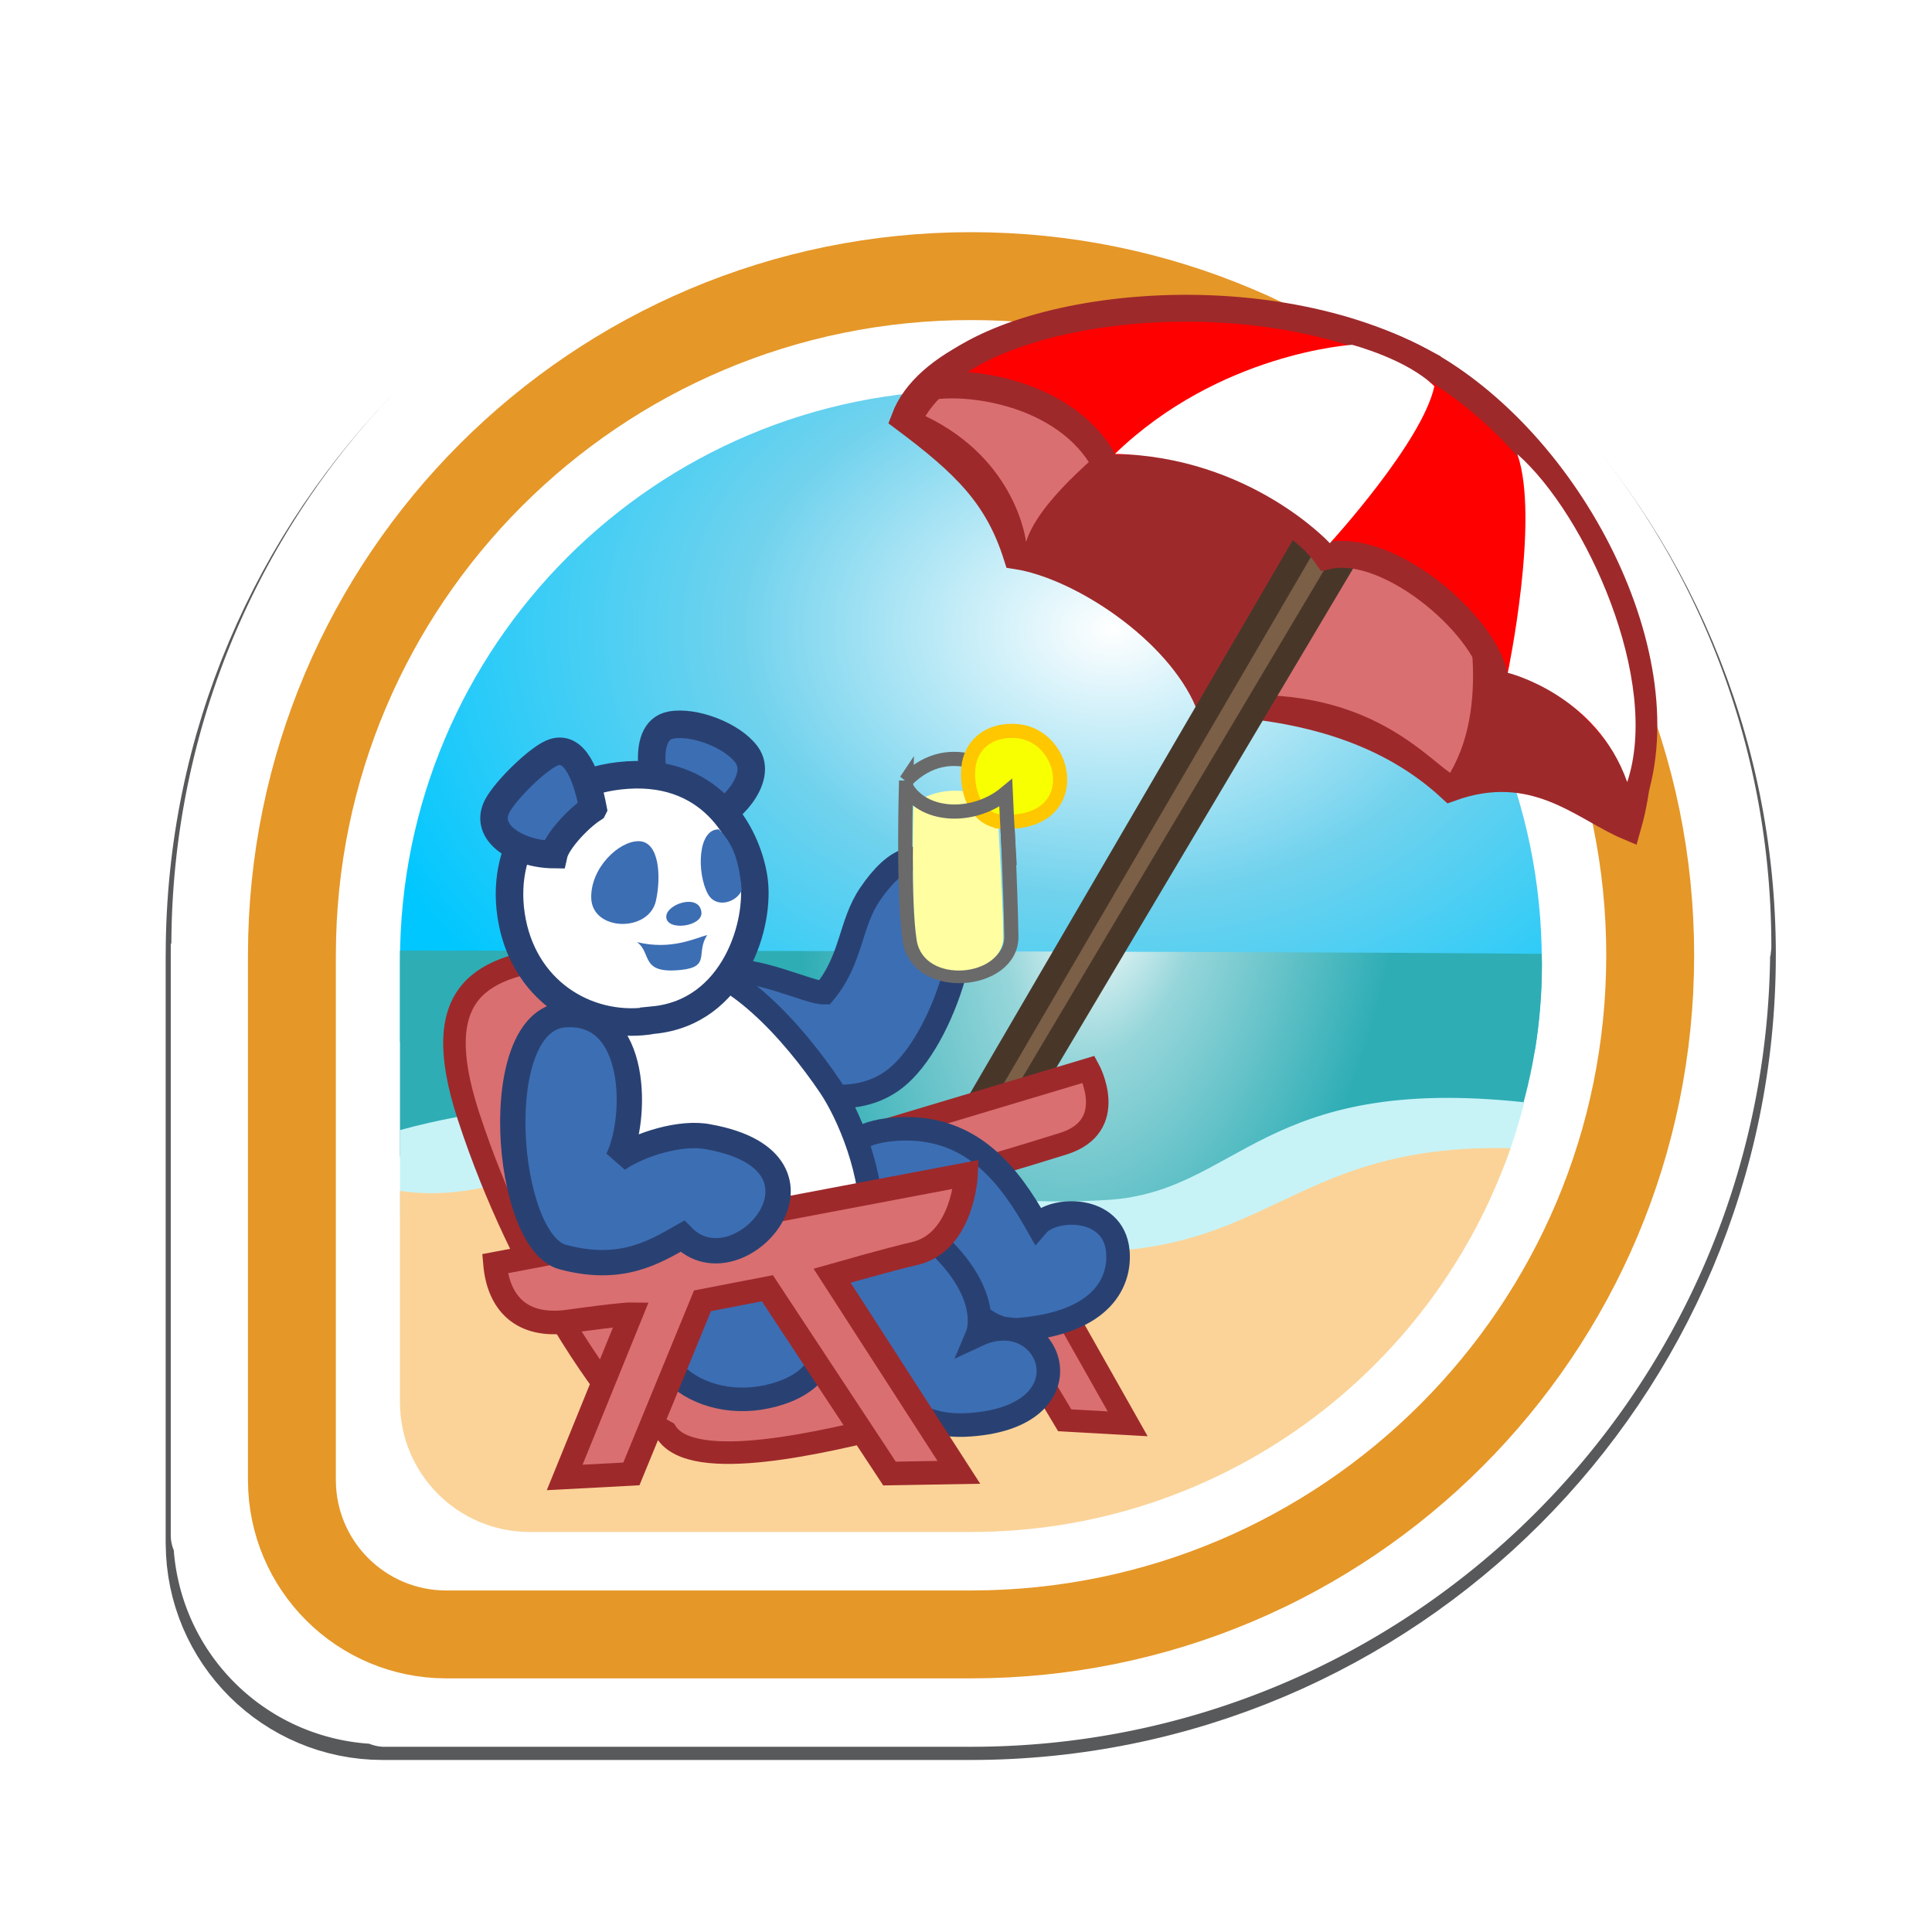 <?xml version="1.0" encoding="UTF-8" standalone="no"?>
<!-- Created with Inkscape (http://www.inkscape.org/) -->

<svg
   xmlns:dc="http://purl.org/dc/elements/1.1/"
   xmlns:cc="http://creativecommons.org/ns#"
   xmlns:rdf="http://www.w3.org/1999/02/22-rdf-syntax-ns#"
   xmlns:svg="http://www.w3.org/2000/svg"
   xmlns="http://www.w3.org/2000/svg"
   xmlns:xlink="http://www.w3.org/1999/xlink"
   xmlns:sodipodi="http://sodipodi.sourceforge.net/DTD/sodipodi-0.dtd"
   xmlns:inkscape="http://www.inkscape.org/namespaces/inkscape"
   id="svg4326"
   version="1.1"
   inkscape:version="0.48.2 r9819"
   width="256"
   height="256"
   sodipodi:docname="beach-bum.svg"
   inkscape:export-filename="/Users/riecatnor/Desktop/BADGES/badges/beach-bum.png"
   inkscape:export-xdpi="90"
   inkscape:export-ydpi="90">
  <defs
     id="defs4330">
    <linearGradient
       id="linearGradient39032">
      <stop
         style="stop-color:#ffffff;stop-opacity:1;"
         offset="0"
         id="stop39034" />
      <stop
         id="stop39044"
         offset="0.329"
         style="stop-color:#96d6da;stop-opacity:1;" />
      <stop
         style="stop-color:#2eadb5;stop-opacity:1;"
         offset="1"
         id="stop39036" />
    </linearGradient>
    <linearGradient
       id="linearGradient40097">
      <stop
         style="stop-color:#c4c7cc;stop-opacity:1;"
         offset="0"
         id="stop40099" />
      <stop
         style="stop-color:#eff0f1;stop-opacity:1;"
         offset="1"
         id="stop40101" />
    </linearGradient>
    <linearGradient
       id="linearGradient39902">
      <stop
         style="stop-color:#79db32;stop-opacity:1;"
         offset="0"
         id="stop39904" />
      <stop
         style="stop-color:#000000;stop-opacity:1;"
         offset="1"
         id="stop39906" />
    </linearGradient>
    <linearGradient
       id="linearGradient37905">
      <stop
         style="stop-color:#294172;stop-opacity:1;"
         offset="0"
         id="stop37907" />
      <stop
         id="stop37913"
         offset="0.748"
         style="stop-color:#acc4e4;stop-opacity:1;" />
      <stop
         style="stop-color:#6a82ab;stop-opacity:1;"
         offset="0.904"
         id="stop37917" />
      <stop
         style="stop-color:#294172;stop-opacity:1;"
         offset="1"
         id="stop37909" />
    </linearGradient>
    <linearGradient
       id="linearGradient11208">
      <stop
         style="stop-color:#ffffff;stop-opacity:1;"
         offset="0"
         id="stop11210" />
      <stop
         style="stop-color:#8faed9;stop-opacity:1;"
         offset="1"
         id="stop11212" />
    </linearGradient>
    <linearGradient
       inkscape:collect="always"
       xlink:href="#linearGradient23243-0"
       id="linearGradient11673"
       gradientUnits="userSpaceOnUse"
       x1="452.895"
       y1="692.18"
       x2="549.715"
       y2="588.135" />
    <linearGradient
       inkscape:collect="always"
       id="linearGradient23243-0">
      <stop
         style="stop-color:#db3279;stop-opacity:1;"
         offset="0"
         id="stop23245-9" />
      <stop
         style="stop-color:#db3279;stop-opacity:0;"
         offset="1"
         id="stop23247-6" />
    </linearGradient>
    <linearGradient
       inkscape:collect="always"
       xlink:href="#linearGradient29617-7"
       id="linearGradient11675"
       gradientUnits="userSpaceOnUse"
       x1="500.418"
       y1="598.075"
       x2="531.511"
       y2="682.986" />
    <linearGradient
       inkscape:collect="always"
       id="linearGradient29617-7">
      <stop
         style="stop-color:#6e0733;stop-opacity:1;"
         offset="0"
         id="stop29619-3" />
      <stop
         style="stop-color:#6e0733;stop-opacity:0;"
         offset="1"
         id="stop29621-9" />
    </linearGradient>
    <linearGradient
       inkscape:collect="always"
       xlink:href="#linearGradient17017-5"
       id="linearGradient11677"
       gradientUnits="userSpaceOnUse"
       x1="477.179"
       y1="4054.967"
       x2="507.659"
       y2="4028.26" />
    <linearGradient
       id="linearGradient17017-5">
      <stop
         style="stop-color:#313b31;stop-opacity:1;"
         offset="0"
         id="stop17019-8" />
      <stop
         style="stop-color:#313b31;stop-opacity:0.627;"
         offset="1"
         id="stop17021-3" />
    </linearGradient>
    <linearGradient
       inkscape:collect="always"
       xlink:href="#linearGradient22742-8"
       id="linearGradient11679"
       gradientUnits="userSpaceOnUse"
       x1="297.873"
       y1="273.946"
       x2="337.019"
       y2="237.202" />
    <linearGradient
       inkscape:collect="always"
       id="linearGradient22742-8">
      <stop
         style="stop-color:#361f00;stop-opacity:1;"
         offset="0"
         id="stop22744-4" />
      <stop
         style="stop-color:#361f00;stop-opacity:0;"
         offset="1"
         id="stop22746-6" />
    </linearGradient>
    <filter
       color-interpolation-filters="sRGB"
       id="filter22728-9"
       inkscape:label="Drop shadow"
       width="1.5"
       height="1.5"
       x="-0.25"
       y="-0.25">
      <feGaussianBlur
         id="feGaussianBlur22730-3"
         in="SourceAlpha"
         stdDeviation="0.2"
         result="blur" />
      <feColorMatrix
         id="feColorMatrix22732-4"
         result="bluralpha"
         type="matrix"
         values="1 0 0 0 0 0 1 0 0 0 0 0 1 0 0 0 0 0 0.9 0 " />
      <feOffset
         id="feOffset22734-1"
         in="bluralpha"
         dx="-0.4"
         dy="0.2"
         result="offsetBlur" />
      <feMerge
         id="feMerge22736-7">
        <feMergeNode
           id="feMergeNode22738-0"
           in="offsetBlur" />
        <feMergeNode
           id="feMergeNode22740-2"
           in="SourceGraphic" />
      </feMerge>
    </filter>
    <linearGradient
       inkscape:collect="always"
       xlink:href="#linearGradient6887"
       id="linearGradient6893"
       x1="152.479"
       y1="86.949"
       x2="146.28"
       y2="95.386"
       gradientUnits="userSpaceOnUse"
       gradientTransform="matrix(0.833,0,0,0.833,24.801,16.151)" />
    <linearGradient
       inkscape:collect="always"
       id="linearGradient6887">
      <stop
         style="stop-color:#294172;stop-opacity:1;"
         offset="0"
         id="stop6889" />
      <stop
         style="stop-color:#294172;stop-opacity:0;"
         offset="1"
         id="stop6891" />
    </linearGradient>
    <linearGradient
       gradientTransform="translate(-0.384,1.534)"
       inkscape:collect="always"
       xlink:href="#linearGradient5318"
       id="linearGradient6072"
       x1="192.242"
       y1="149.56"
       x2="193.395"
       y2="200.543"
       gradientUnits="userSpaceOnUse" />
    <linearGradient
       id="linearGradient5318">
      <stop
         style="stop-color:#ffffff;stop-opacity:1;"
         offset="0"
         id="stop5320" />
      <stop
         style="stop-color:#000000;stop-opacity:1;"
         offset="1"
         id="stop5322" />
    </linearGradient>
    <linearGradient
       gradientTransform="translate(-0.384,1.534)"
       inkscape:collect="always"
       xlink:href="#linearGradient5318"
       id="linearGradient5332"
       x1="170.924"
       y1="157.837"
       x2="171.421"
       y2="129.093"
       gradientUnits="userSpaceOnUse" />
    <linearGradient
       id="linearGradient7719">
      <stop
         style="stop-color:#ffffff;stop-opacity:1;"
         offset="0"
         id="stop7721" />
      <stop
         style="stop-color:#000000;stop-opacity:1;"
         offset="1"
         id="stop7723" />
    </linearGradient>
    <linearGradient
       gradientTransform="translate(-0.384,1.534)"
       inkscape:collect="always"
       xlink:href="#linearGradient5318"
       id="linearGradient6104"
       x1="72.743"
       y1="192.521"
       x2="101.915"
       y2="216.928"
       gradientUnits="userSpaceOnUse" />
    <linearGradient
       id="linearGradient7726">
      <stop
         style="stop-color:#ffffff;stop-opacity:1;"
         offset="0"
         id="stop7728" />
      <stop
         style="stop-color:#000000;stop-opacity:1;"
         offset="1"
         id="stop7730" />
    </linearGradient>
    <linearGradient
       gradientTransform="translate(-0.384,1.534)"
       inkscape:collect="always"
       xlink:href="#linearGradient5318"
       id="linearGradient6096"
       x1="98.179"
       y1="193.998"
       x2="130.608"
       y2="222.777"
       gradientUnits="userSpaceOnUse" />
    <linearGradient
       id="linearGradient7733">
      <stop
         style="stop-color:#ffffff;stop-opacity:1;"
         offset="0"
         id="stop7735" />
      <stop
         style="stop-color:#000000;stop-opacity:1;"
         offset="1"
         id="stop7737" />
    </linearGradient>
    <linearGradient
       gradientTransform="translate(-0.384,1.534)"
       inkscape:collect="always"
       xlink:href="#linearGradient5318"
       id="linearGradient6112"
       x1="69.313"
       y1="160.86"
       x2="75.713"
       y2="206.146"
       gradientUnits="userSpaceOnUse" />
    <linearGradient
       id="linearGradient7740">
      <stop
         style="stop-color:#ffffff;stop-opacity:1;"
         offset="0"
         id="stop7742" />
      <stop
         style="stop-color:#000000;stop-opacity:1;"
         offset="1"
         id="stop7744" />
    </linearGradient>
    <linearGradient
       gradientTransform="translate(-0.384,1.534)"
       inkscape:collect="always"
       xlink:href="#linearGradient5318"
       id="linearGradient6056"
       x1="91.992"
       y1="154.286"
       x2="92.195"
       y2="131.7"
       gradientUnits="userSpaceOnUse" />
    <linearGradient
       id="linearGradient7747">
      <stop
         style="stop-color:#ffffff;stop-opacity:1;"
         offset="0"
         id="stop7749" />
      <stop
         style="stop-color:#000000;stop-opacity:1;"
         offset="1"
         id="stop7751" />
    </linearGradient>
    <linearGradient
       inkscape:collect="always"
       xlink:href="#linearGradient5318"
       id="linearGradient6064"
       x1="592.834"
       y1="237.414"
       x2="658.747"
       y2="258.248"
       gradientUnits="userSpaceOnUse" />
    <linearGradient
       id="linearGradient7754">
      <stop
         style="stop-color:#ffffff;stop-opacity:1;"
         offset="0"
         id="stop7756" />
      <stop
         style="stop-color:#000000;stop-opacity:1;"
         offset="1"
         id="stop7758" />
    </linearGradient>
    <linearGradient
       inkscape:collect="always"
       xlink:href="#linearGradient5318"
       id="linearGradient5324"
       x1="291.73"
       y1="354.826"
       x2="293.574"
       y2="443.88"
       gradientUnits="userSpaceOnUse" />
    <linearGradient
       id="linearGradient7761">
      <stop
         style="stop-color:#ffffff;stop-opacity:1;"
         offset="0"
         id="stop7763" />
      <stop
         style="stop-color:#000000;stop-opacity:1;"
         offset="1"
         id="stop7765" />
    </linearGradient>
    <radialGradient
       inkscape:collect="always"
       xlink:href="#linearGradient4947-5-0-7-3-9"
       id="radialGradient18291-2-4-0-3"
       gradientUnits="userSpaceOnUse"
       gradientTransform="matrix(-0.732,2.129,-1.4,-0.481,676.25,-226.374)"
       cx="237.448"
       cy="189.282"
       fx="237.448"
       fy="189.282"
       r="13.885" />
    <linearGradient
       id="linearGradient4947-5-0-7-3-9">
      <stop
         id="stop4949-2-7-0-6-9"
         offset="0"
         style="stop-color:#fbf8fc;stop-opacity:1;" />
      <stop
         style="stop-color:#c37fff;stop-opacity:0.498;"
         offset="0.483"
         id="stop4953-5-5-1-1-7" />
      <stop
         id="stop4951-8-6-5-9-0"
         offset="1"
         style="stop-color:#492063;stop-opacity:1;" />
    </linearGradient>
    <linearGradient
       gradientTransform="matrix(1.462,0,0,1.462,-338.621,-317.567)"
       inkscape:collect="always"
       xlink:href="#linearGradient32286"
       id="linearGradient32314"
       x1="320.474"
       y1="289.183"
       x2="319.351"
       y2="312.033"
       gradientUnits="userSpaceOnUse" />
    <linearGradient
       inkscape:collect="always"
       id="linearGradient32286">
      <stop
         style="stop-color:#1d2c4a;stop-opacity:1;"
         offset="0"
         id="stop32288" />
      <stop
         style="stop-color:#1d2c4a;stop-opacity:0;"
         offset="1"
         id="stop32290" />
    </linearGradient>
    <linearGradient
       gradientTransform="translate(-0.384,1.534)"
       inkscape:collect="always"
       xlink:href="#linearGradient6879"
       id="linearGradient6885"
       x1="127.133"
       y1="97.141"
       x2="114.341"
       y2="107.496"
       gradientUnits="userSpaceOnUse" />
    <linearGradient
       inkscape:collect="always"
       id="linearGradient6879">
      <stop
         style="stop-color:#294172;stop-opacity:1;"
         offset="0"
         id="stop6881" />
      <stop
         style="stop-color:#294172;stop-opacity:0;"
         offset="1"
         id="stop6883" />
    </linearGradient>
    <linearGradient
       gradientTransform="matrix(1.462,0,0,1.462,-371.078,-618.37)"
       inkscape:collect="always"
       xlink:href="#linearGradient15830-5-0"
       id="linearGradient32304"
       x1="340.708"
       y1="466.186"
       x2="338.977"
       y2="507.319"
       gradientUnits="userSpaceOnUse" />
    <linearGradient
       id="linearGradient15830-5-0">
      <stop
         style="stop-color:#ffffff;stop-opacity:1;"
         offset="0"
         id="stop15832-7-1" />
      <stop
         style="stop-color:#ffffcf;stop-opacity:0;"
         offset="1"
         id="stop15834-1-1" />
    </linearGradient>
    <linearGradient
       inkscape:collect="always"
       xlink:href="#linearGradient5318"
       id="linearGradient8585"
       gradientUnits="userSpaceOnUse"
       x1="592.834"
       y1="237.414"
       x2="658.747"
       y2="258.248" />
    <linearGradient
       inkscape:collect="always"
       xlink:href="#linearGradient5318"
       id="linearGradient8587"
       gradientUnits="userSpaceOnUse"
       gradientTransform="translate(-231.26,17.258)"
       x1="91.992"
       y1="154.286"
       x2="92.195"
       y2="131.7" />
    <linearGradient
       inkscape:collect="always"
       xlink:href="#linearGradient5318"
       id="linearGradient8589"
       gradientUnits="userSpaceOnUse"
       gradientTransform="translate(-231.26,17.258)"
       x1="69.313"
       y1="160.86"
       x2="75.713"
       y2="206.146" />
    <linearGradient
       inkscape:collect="always"
       xlink:href="#linearGradient5318"
       id="linearGradient8591"
       gradientUnits="userSpaceOnUse"
       gradientTransform="translate(-231.26,17.258)"
       x1="98.179"
       y1="193.998"
       x2="130.608"
       y2="222.777" />
    <linearGradient
       inkscape:collect="always"
       xlink:href="#linearGradient5318"
       id="linearGradient8593"
       gradientUnits="userSpaceOnUse"
       gradientTransform="translate(-231.26,17.258)"
       x1="72.743"
       y1="192.521"
       x2="101.915"
       y2="216.928" />
    <linearGradient
       inkscape:collect="always"
       xlink:href="#linearGradient5318"
       id="linearGradient8595"
       gradientUnits="userSpaceOnUse"
       gradientTransform="translate(-231.26,17.258)"
       x1="170.924"
       y1="157.837"
       x2="171.421"
       y2="129.093" />
    <linearGradient
       inkscape:collect="always"
       xlink:href="#linearGradient5318"
       id="linearGradient8597"
       gradientUnits="userSpaceOnUse"
       gradientTransform="translate(-231.26,17.258)"
       x1="192.242"
       y1="149.56"
       x2="193.395"
       y2="200.543" />
    <radialGradient
       inkscape:collect="always"
       xlink:href="#linearGradient4123-8-9"
       id="radialGradient16298"
       gradientUnits="userSpaceOnUse"
       gradientTransform="matrix(0.92,1.004,-1.141,1.045,2112.187,-1131.758)"
       cx="1046.872"
       cy="1777.577"
       fx="1046.872"
       fy="1777.577"
       r="32.5" />
    <linearGradient
       id="linearGradient4123-8-9">
      <stop
         style="stop-color:#ffffff;stop-opacity:1;"
         offset="0"
         id="stop4125-6-9" />
      <stop
         id="stop4155-5-2"
         offset="0.5"
         style="stop-color:#ffffff;stop-opacity:0.492;" />
      <stop
         style="stop-color:#ffffff;stop-opacity:0"
         offset="1"
         id="stop4127-3-7" />
    </linearGradient>
    <clipPath
       clipPathUnits="userSpaceOnUse"
       id="clipPath16933">
      <path
         style="fill:none;stroke:none;display:inline"
         id="path16935"
         d="m 1089.341,1795.141 c 0,-16.757 -13.584,-30.342 -30.34,-30.342 -16.749,0 -30.327,13.573 -30.339,30.32 l -9e-4,-9e-4 0,23.48 9e-4,10e-4 c 0.01,3.802 3.093,6.881 6.897,6.881 0.01,0 0.021,-9e-4 0.033,-9e-4 l 0,9e-4 23.419,0 0,0 c 16.752,-0.01 30.329,-13.586 30.329,-30.339 z"
         inkscape:connector-curvature="0"
         clip-path="none" />
    </clipPath>
    <linearGradient
       id="linearGradient9915">
      <stop
         style="stop-color:#ffffff;stop-opacity:1;"
         offset="0"
         id="stop9917" />
      <stop
         id="stop9919"
         offset="0.5"
         style="stop-color:#ffffff;stop-opacity:0.492;" />
      <stop
         style="stop-color:#ffffff;stop-opacity:0"
         offset="1"
         id="stop9921" />
    </linearGradient>
    <linearGradient
       id="linearGradient9924">
      <stop
         style="stop-color:#ffffff;stop-opacity:1;"
         offset="0"
         id="stop9926" />
      <stop
         id="stop9928"
         offset="0.5"
         style="stop-color:#ffffff;stop-opacity:0.492;" />
      <stop
         style="stop-color:#ffffff;stop-opacity:0"
         offset="1"
         id="stop9930" />
    </linearGradient>
    <linearGradient
       id="linearGradient9933">
      <stop
         style="stop-color:#ffffff;stop-opacity:1;"
         offset="0"
         id="stop9935" />
      <stop
         id="stop9937"
         offset="0.5"
         style="stop-color:#ffffff;stop-opacity:0.492;" />
      <stop
         style="stop-color:#ffffff;stop-opacity:0"
         offset="1"
         id="stop9939" />
    </linearGradient>
    <linearGradient
       id="linearGradient9942">
      <stop
         style="stop-color:#ffffff;stop-opacity:1;"
         offset="0"
         id="stop9944" />
      <stop
         id="stop9946"
         offset="0.5"
         style="stop-color:#ffffff;stop-opacity:0.492;" />
      <stop
         style="stop-color:#ffffff;stop-opacity:0"
         offset="1"
         id="stop9948" />
    </linearGradient>
    <linearGradient
       id="linearGradient9951">
      <stop
         style="stop-color:#ffffff;stop-opacity:1;"
         offset="0"
         id="stop9953" />
      <stop
         id="stop9955"
         offset="0.5"
         style="stop-color:#ffffff;stop-opacity:0.492;" />
      <stop
         style="stop-color:#ffffff;stop-opacity:0"
         offset="1"
         id="stop9957" />
    </linearGradient>
    <linearGradient
       id="linearGradient9960">
      <stop
         style="stop-color:#ffffff;stop-opacity:1;"
         offset="0"
         id="stop9962" />
      <stop
         id="stop9964"
         offset="0.5"
         style="stop-color:#ffffff;stop-opacity:0.492;" />
      <stop
         style="stop-color:#ffffff;stop-opacity:0"
         offset="1"
         id="stop9966" />
    </linearGradient>
    <linearGradient
       id="linearGradient9969">
      <stop
         style="stop-color:#ffffff;stop-opacity:1;"
         offset="0"
         id="stop9971" />
      <stop
         id="stop9973"
         offset="0.5"
         style="stop-color:#ffffff;stop-opacity:0.492;" />
      <stop
         style="stop-color:#ffffff;stop-opacity:0"
         offset="1"
         id="stop9975" />
    </linearGradient>
    <linearGradient
       id="linearGradient9978">
      <stop
         style="stop-color:#ffffff;stop-opacity:1;"
         offset="0"
         id="stop9980" />
      <stop
         id="stop9982"
         offset="0.5"
         style="stop-color:#ffffff;stop-opacity:0.492;" />
      <stop
         style="stop-color:#ffffff;stop-opacity:0"
         offset="1"
         id="stop9984" />
    </linearGradient>
    <linearGradient
       id="linearGradient9987">
      <stop
         style="stop-color:#ffffff;stop-opacity:1;"
         offset="0"
         id="stop9989" />
      <stop
         id="stop9991"
         offset="0.5"
         style="stop-color:#ffffff;stop-opacity:0.492;" />
      <stop
         style="stop-color:#ffffff;stop-opacity:0"
         offset="1"
         id="stop9993" />
    </linearGradient>
    <linearGradient
       id="linearGradient9996">
      <stop
         style="stop-color:#ffffff;stop-opacity:1;"
         offset="0"
         id="stop9998" />
      <stop
         id="stop10000"
         offset="0.5"
         style="stop-color:#ffffff;stop-opacity:0.492;" />
      <stop
         style="stop-color:#ffffff;stop-opacity:0"
         offset="1"
         id="stop10002" />
    </linearGradient>
    <linearGradient
       id="linearGradient10005">
      <stop
         style="stop-color:#ffffff;stop-opacity:1;"
         offset="0"
         id="stop10007" />
      <stop
         id="stop10009"
         offset="0.5"
         style="stop-color:#ffffff;stop-opacity:0.492;" />
      <stop
         style="stop-color:#ffffff;stop-opacity:0"
         offset="1"
         id="stop10011" />
    </linearGradient>
    <radialGradient
       inkscape:collect="always"
       xlink:href="#linearGradient4123-8-9"
       id="radialGradient16296"
       gradientUnits="userSpaceOnUse"
       gradientTransform="matrix(0.92,1.004,-1.141,1.045,2112.187,-1131.758)"
       cx="1046.872"
       cy="1777.577"
       fx="1046.872"
       fy="1777.577"
       r="32.5" />
    <linearGradient
       id="linearGradient10014">
      <stop
         style="stop-color:#ffffff;stop-opacity:1;"
         offset="0"
         id="stop10016" />
      <stop
         id="stop10018"
         offset="0.5"
         style="stop-color:#ffffff;stop-opacity:0.492;" />
      <stop
         style="stop-color:#ffffff;stop-opacity:0"
         offset="1"
         id="stop10020" />
    </linearGradient>
    <radialGradient
       inkscape:collect="always"
       xlink:href="#linearGradient4123-8-9"
       id="radialGradient10397"
       gradientUnits="userSpaceOnUse"
       gradientTransform="matrix(0.92,1.004,-1.141,1.045,2112.187,-1131.758)"
       cx="1046.872"
       cy="1777.577"
       fx="1046.872"
       fy="1777.577"
       r="32.5" />
    <radialGradient
       inkscape:collect="always"
       xlink:href="#linearGradient4123-8-9"
       id="radialGradient10438"
       gradientUnits="userSpaceOnUse"
       gradientTransform="matrix(0.92,1.004,-1.141,1.045,2112.187,-1131.758)"
       cx="1046.872"
       cy="1777.577"
       fx="1046.872"
       fy="1777.577"
       r="32.5" />
    <radialGradient
       inkscape:collect="always"
       xlink:href="#linearGradient4123-8-9"
       id="radialGradient11300"
       gradientUnits="userSpaceOnUse"
       gradientTransform="matrix(0.92,1.004,-1.141,1.045,2112.187,-1131.758)"
       cx="1046.872"
       cy="1777.577"
       fx="1046.872"
       fy="1777.577"
       r="32.5" />
    <radialGradient
       inkscape:collect="always"
       xlink:href="#linearGradient4123-8-9"
       id="radialGradient11501"
       gradientUnits="userSpaceOnUse"
       gradientTransform="matrix(0.92,1.004,-1.141,1.045,2112.187,-1131.758)"
       cx="1046.872"
       cy="1777.577"
       fx="1046.872"
       fy="1777.577"
       r="32.5" />
    <radialGradient
       inkscape:collect="always"
       xlink:href="#linearGradient11208-1"
       id="radialGradient11360-1"
       gradientUnits="userSpaceOnUse"
       gradientTransform="matrix(-0.278,-0.029,-0.027,0.259,479.145,134.367)"
       cx="290.833"
       cy="312.503"
       fx="290.833"
       fy="312.503"
       r="48.436" />
    <linearGradient
       id="linearGradient11208-1">
      <stop
         style="stop-color:#ffffff;stop-opacity:1;"
         offset="0"
         id="stop11210-4" />
      <stop
         style="stop-color:#8faed9;stop-opacity:1;"
         offset="1"
         id="stop11212-3" />
    </linearGradient>
    <clipPath
       clipPathUnits="userSpaceOnUse"
       id="clipPath11543">
      <path
         sodipodi:nodetypes="ccccc"
         inkscape:connector-curvature="0"
         id="path11545"
         d="m 284.813,107.371 c 0,0 19.914,31.288 40.129,40.795 22.189,-6.961 66.219,-20.334 66.219,-20.334 0,0 -20.107,-16.058 -27.941,-49.511 -42.404,7.284 -78.407,29.05 -78.407,29.05 z"
         style="fill:none;stroke:#878787;stroke-width:3.735;stroke-linecap:butt;stroke-linejoin:miter;stroke-miterlimit:4;stroke-opacity:1;stroke-dasharray:none" />
    </clipPath>
    <linearGradient
       id="linearGradient4219">
      <stop
         id="stop4221"
         offset="0"
         style="stop-color:#cccccc;stop-opacity:1;" />
      <stop
         id="stop4223"
         offset="1"
         style="stop-color:#9a9a9a;stop-opacity:1;" />
    </linearGradient>
    <filter
       id="filter37857"
       inkscape:label="Drop shadow"
       width="1.5"
       height="1.5"
       x="-.25"
       y="-.25">
      <feGaussianBlur
         id="feGaussianBlur37859"
         in="SourceAlpha"
         stdDeviation="1.085"
         result="blur" />
      <feColorMatrix
         id="feColorMatrix37861"
         result="bluralpha"
         type="matrix"
         values="-1 0 0 0 1 0 -1 0 0 1 0 0 -1 0 1 0 0 0 1 0 " />
      <feOffset
         id="feOffset37863"
         in="bluralpha"
         dx="-2.77556e-17"
         dy="0"
         result="offsetBlur" />
      <feMerge
         id="feMerge37865"
         result="fbSourceGraphic">
        <feMergeNode
           id="feMergeNode37867"
           in="offsetBlur" />
        <feMergeNode
           id="feMergeNode37869"
           in="SourceGraphic" />
      </feMerge>
      <feColorMatrix
         result="fbSourceGraphicAlpha"
         in="fbSourceGraphic"
         values="0 0 0 -1 0 0 0 0 -1 0 0 0 0 -1 0 0 0 0 1 0"
         id="feColorMatrix37871" />
      <feGaussianBlur
         id="feGaussianBlur37873"
         in="fbSourceGraphicAlpha"
         stdDeviation="2"
         result="blur" />
      <feColorMatrix
         id="feColorMatrix37875"
         result="bluralpha"
         type="matrix"
         values="-1 0 0 0 1 0 -1 0 0 1 0 0 -1 0 1 0 0 0 1 0 " />
      <feOffset
         id="feOffset37877"
         in="bluralpha"
         dx="-2.77556e-17"
         dy="0"
         result="offsetBlur" />
      <feMerge
         id="feMerge37879">
        <feMergeNode
           id="feMergeNode37881"
           in="offsetBlur" />
        <feMergeNode
           id="feMergeNode37883"
           in="fbSourceGraphic" />
      </feMerge>
    </filter>
    <filter
       id="filter38210"
       inkscape:label="Drop shadow"
       width="1.5"
       height="1.5"
       x="-.25"
       y="-.25">
      <feGaussianBlur
         id="feGaussianBlur38212"
         in="SourceAlpha"
         stdDeviation="1"
         result="blur" />
      <feColorMatrix
         id="feColorMatrix38214"
         result="bluralpha"
         type="matrix"
         values="1 0 0 0 0 0 1 0 0 0 0 0 1 0 0 0 0 0 1 0 " />
      <feOffset
         id="feOffset38216"
         in="bluralpha"
         dx="0"
         dy="0.7"
         result="offsetBlur" />
      <feMerge
         id="feMerge38218">
        <feMergeNode
           id="feMergeNode38220"
           in="offsetBlur" />
        <feMergeNode
           id="feMergeNode38222"
           in="SourceGraphic" />
      </feMerge>
    </filter>
    <filter
       id="filter38233"
       inkscape:label="Drop shadow"
       width="1.5"
       height="1.5"
       x="-.25"
       y="-.25">
      <feGaussianBlur
         id="feGaussianBlur38235"
         in="SourceAlpha"
         stdDeviation="1"
         result="blur" />
      <feColorMatrix
         id="feColorMatrix38237"
         result="bluralpha"
         type="matrix"
         values="1 0 0 0 0 0 1 0 0 0 0 0 1 0 0 0 0 0 1 0 " />
      <feOffset
         id="feOffset38239"
         in="bluralpha"
         dx="0"
         dy="0.7"
         result="offsetBlur" />
      <feMerge
         id="feMerge38241">
        <feMergeNode
           id="feMergeNode38243"
           in="offsetBlur" />
        <feMergeNode
           id="feMergeNode38245"
           in="SourceGraphic" />
      </feMerge>
    </filter>
    <pattern
       patternTransform="matrix(1.025,0,0,1.025,-567.889,480.337)"
       id="pattern10196"
       xlink:href="#pattern6268"
       inkscape:collect="always" />
    <pattern
       inkscape:collect="always"
       xlink:href="#pattern6259"
       id="pattern6268"
       patternTransform="translate(-722,2884)" />
    <pattern
       inkscape:collect="always"
       xlink:href="#pattern6356"
       id="pattern6259"
       patternTransform="translate(-722,2924)" />
    <pattern
       inkscape:collect="always"
       xlink:href="#pattern6352"
       id="pattern6356"
       patternTransform="translate(-722,2884)" />
    <pattern
       inkscape:collect="always"
       xlink:href="#pattern6176"
       id="pattern6352"
       patternTransform="translate(-902,2884)" />
    <pattern
       inkscape:collect="always"
       xlink:href="#pattern4998"
       id="pattern6176"
       patternTransform="translate(-902,2844)" />
    <pattern
       inkscape:collect="always"
       xlink:href="#pattern8888"
       id="pattern4998"
       patternTransform="translate(-902,244)" />
    <pattern
       inkscape:collect="always"
       xlink:href="#pattern8884"
       id="pattern8888"
       patternTransform="translate(-902,244)" />
    <pattern
       inkscape:collect="always"
       xlink:href="#pattern8791"
       id="pattern8884"
       patternTransform="translate(-904,0)" />
    <pattern
       inkscape:collect="always"
       xlink:href="#pattern8787"
       id="pattern8791"
       patternTransform="translate(-724,0)" />
    <pattern
       inkscape:collect="always"
       xlink:href="#pattern8783"
       id="pattern8787"
       patternTransform="translate(-536,0)" />
    <pattern
       inkscape:collect="always"
       xlink:href="#pattern8775"
       id="pattern8783"
       patternTransform="translate(-360,0)" />
    <pattern
       inkscape:collect="always"
       xlink:href="#Wavywhite"
       id="pattern8775"
       patternTransform="translate(-180,0)" />
    <pattern
       inkscape:stockid="Wavy white"
       id="Wavywhite"
       height="5.181"
       width="30.066"
       patternUnits="userSpaceOnUse"
       inkscape:collect="always">
      <path
         id="path8532"
         d="M 7.597,0.061 C 5.079,-0.187 2.656,0.302 -0.01,1.788 L -0.01,3.061 C 2.773,1.431 5.173,1.052 7.472,1.280 C 9.770,1.508 11.969,2.361 14.253,3.218 C 18.820,4.931 23.804,6.676 30.066,3.061 L 30.062,1.788 C 23.622,5.497 19.246,3.770 14.691,2.061 C 12.413,1.207 10.115,0.311 7.597,0.061 z "
         style="fill:white;stroke:none;" />
    </pattern>
    <pattern
       patternTransform="matrix(1.023,0,0,1.023,-566.024,480.697)"
       id="pattern10196-3"
       xlink:href="#pattern6268-2"
       inkscape:collect="always" />
    <pattern
       inkscape:collect="always"
       xlink:href="#pattern6259-8"
       id="pattern6268-2"
       patternTransform="translate(-722,2884)" />
    <pattern
       inkscape:collect="always"
       xlink:href="#pattern6356-5"
       id="pattern6259-8"
       patternTransform="translate(-722,2924)" />
    <pattern
       inkscape:collect="always"
       xlink:href="#pattern6352-8"
       id="pattern6356-5"
       patternTransform="translate(-722,2884)" />
    <pattern
       inkscape:collect="always"
       xlink:href="#pattern6176-9"
       id="pattern6352-8"
       patternTransform="translate(-902,2884)" />
    <pattern
       inkscape:collect="always"
       xlink:href="#pattern4998-3"
       id="pattern6176-9"
       patternTransform="translate(-902,2844)" />
    <pattern
       inkscape:collect="always"
       xlink:href="#pattern8888-6"
       id="pattern4998-3"
       patternTransform="translate(-902,244)" />
    <pattern
       inkscape:collect="always"
       xlink:href="#pattern8884-8"
       id="pattern8888-6"
       patternTransform="translate(-902,244)" />
    <pattern
       inkscape:collect="always"
       xlink:href="#pattern8791-4"
       id="pattern8884-8"
       patternTransform="translate(-904,0)" />
    <pattern
       inkscape:collect="always"
       xlink:href="#pattern8787-0"
       id="pattern8791-4"
       patternTransform="translate(-724,0)" />
    <pattern
       inkscape:collect="always"
       xlink:href="#pattern8783-7"
       id="pattern8787-0"
       patternTransform="translate(-536,0)" />
    <pattern
       inkscape:collect="always"
       xlink:href="#pattern8775-5"
       id="pattern8783-7"
       patternTransform="translate(-360,0)" />
    <pattern
       inkscape:collect="always"
       xlink:href="#Wavywhite-5"
       id="pattern8775-5"
       patternTransform="translate(-180,0)" />
    <pattern
       inkscape:stockid="Wavy white"
       id="Wavywhite-5"
       height="5.181"
       width="30.066"
       patternUnits="userSpaceOnUse"
       inkscape:collect="always">
      <path
         id="path8532-3"
         d="M 7.597,0.061 C 5.079,-0.187 2.656,0.302 -0.01,1.788 L -0.01,3.061 C 2.773,1.431 5.173,1.052 7.472,1.280 C 9.770,1.508 11.969,2.361 14.253,3.218 C 18.820,4.931 23.804,6.676 30.066,3.061 L 30.062,1.788 C 23.622,5.497 19.246,3.770 14.691,2.061 C 12.413,1.207 10.115,0.311 7.597,0.061 z "
         style="fill:white;stroke:none;" />
    </pattern>
    <linearGradient
       inkscape:collect="always"
       xlink:href="#linearGradient5313"
       id="linearGradient5319"
       x1="490.422"
       y1="639.451"
       x2="492.401"
       y2="641.118"
       gradientUnits="userSpaceOnUse"
       gradientTransform="matrix(2.496,0,0,2.496,-1137.699,-1455.404)" />
    <linearGradient
       inkscape:collect="always"
       id="linearGradient5313">
      <stop
         style="stop-color:#fffcfc;stop-opacity:1;"
         offset="0"
         id="stop5315" />
      <stop
         style="stop-color:#fffcfc;stop-opacity:0;"
         offset="1"
         id="stop5317" />
    </linearGradient>
    <linearGradient
       inkscape:collect="always"
       xlink:href="#linearGradient5281"
       id="linearGradient5287"
       x1="498.096"
       y1="622.78"
       x2="501.309"
       y2="624.447"
       gradientUnits="userSpaceOnUse"
       gradientTransform="matrix(2.496,0,0,2.496,-1137.699,-1455.404)" />
    <linearGradient
       inkscape:collect="always"
       id="linearGradient5281">
      <stop
         style="stop-color:#fffcfc;stop-opacity:1;"
         offset="0"
         id="stop5283" />
      <stop
         style="stop-color:#fffcfc;stop-opacity:0;"
         offset="1"
         id="stop5285" />
    </linearGradient>
    <linearGradient
       inkscape:collect="always"
       xlink:href="#linearGradient5321"
       id="linearGradient5327"
       x1="487.728"
       y1="630.62"
       x2="490.178"
       y2="631.453"
       gradientUnits="userSpaceOnUse"
       gradientTransform="matrix(2.496,0,0,2.496,-1137.699,-1455.404)" />
    <linearGradient
       inkscape:collect="always"
       id="linearGradient5321">
      <stop
         style="stop-color:#fffcfc;stop-opacity:1;"
         offset="0"
         id="stop5323" />
      <stop
         style="stop-color:#fffcfc;stop-opacity:0;"
         offset="1"
         id="stop5325" />
    </linearGradient>
    <linearGradient
       inkscape:collect="always"
       xlink:href="#linearGradient5289"
       id="linearGradient5295"
       x1="155"
       y1="209.223"
       x2="148.214"
       y2="205.473"
       gradientUnits="userSpaceOnUse"
       gradientTransform="matrix(0.832,0,0,0.832,-18.312,-19.341)" />
    <linearGradient
       inkscape:collect="always"
       id="linearGradient5289">
      <stop
         style="stop-color:#fffcfc;stop-opacity:1;"
         offset="0"
         id="stop5291" />
      <stop
         style="stop-color:#fffcfc;stop-opacity:0;"
         offset="1"
         id="stop5293" />
    </linearGradient>
    <linearGradient
       inkscape:collect="always"
       xlink:href="#linearGradient5305"
       id="linearGradient5311"
       x1="180.714"
       y1="214.669"
       x2="176.071"
       y2="208.062"
       gradientUnits="userSpaceOnUse"
       gradientTransform="matrix(0.832,0,0,0.832,-18.312,-19.341)" />
    <linearGradient
       inkscape:collect="always"
       id="linearGradient5305">
      <stop
         style="stop-color:#fffcfc;stop-opacity:1;"
         offset="0"
         id="stop5307" />
      <stop
         style="stop-color:#fffcfc;stop-opacity:0;"
         offset="1"
         id="stop5309" />
    </linearGradient>
    <linearGradient
       inkscape:collect="always"
       xlink:href="#linearGradient5273"
       id="linearGradient5279"
       x1="208.149"
       y1="165.488"
       x2="198.709"
       y2="156.202"
       gradientUnits="userSpaceOnUse"
       gradientTransform="matrix(0.832,0,0,0.832,-18.312,-19.341)" />
    <linearGradient
       inkscape:collect="always"
       id="linearGradient5273">
      <stop
         style="stop-color:#fffcfc;stop-opacity:1;"
         offset="0"
         id="stop5275" />
      <stop
         style="stop-color:#fffcfc;stop-opacity:0;"
         offset="1"
         id="stop5277" />
    </linearGradient>
    <filter
       id="filter6605"
       inkscape:label="Drop shadow"
       inkscape:menu="Blurs"
       inkscape:menu-tooltip="Blur the contents of objects, preserving the outline"
       color-interpolation-filters="sRGB"
       width="1.5"
       height="1.5"
       x="-0.25"
       y="-0.25">
      <feColorMatrix
         id="feColorMatrix6607"
         values="1 0 0 0 0 0 1 0 0 0 0 0 1 0 0 0 0 0 1 0 "
         result="result7" />
      <feGaussianBlur
         id="feGaussianBlur6609"
         result="result6"
         stdDeviation="5" />
      <feComposite
         id="feComposite6611"
         in2="result7"
         operator="atop"
         in="result6"
         result="result91" />
      <feComposite
         id="feComposite6613"
         in2="result91"
         operator="in"
         result="fbSourceGraphic" />
      <feColorMatrix
         result="fbSourceGraphicAlpha"
         in="fbSourceGraphic"
         values="0 0 0 -1 0 0 0 0 -1 0 0 0 0 -1 0 0 0 0 1 0"
         id="feColorMatrix6659" />
      <feColorMatrix
         id="feColorMatrix6661"
         values="1 0 0 0 0 0 1 0 0 0 0 0 1 0 0 0 0 0 1 0 "
         result="result7"
         in="fbSourceGraphic" />
      <feGaussianBlur
         id="feGaussianBlur6663"
         result="result6"
         stdDeviation="5" />
      <feComposite
         id="feComposite6665"
         in2="result7"
         operator="atop"
         in="result6"
         result="result91" />
      <feComposite
         id="feComposite6667"
         in2="result91"
         operator="in"
         result="fbSourceGraphic" />
      <feColorMatrix
         result="fbSourceGraphicAlpha"
         in="fbSourceGraphic"
         values="0 0 0 -1 0 0 0 0 -1 0 0 0 0 -1 0 0 0 0 1 0"
         id="feColorMatrix7823" />
      <feGaussianBlur
         id="feGaussianBlur7825"
         in="fbSourceGraphicAlpha"
         stdDeviation="1"
         result="blur" />
      <feColorMatrix
         id="feColorMatrix7827"
         result="bluralpha"
         type="matrix"
         values="-1 0 0 0 1 0 -1 0 0 1 0 0 -1 0 1 0 0 0 1 0 " />
      <feOffset
         id="feOffset7829"
         in="bluralpha"
         dx="1.5"
         dy="-1.5"
         result="offsetBlur" />
      <feMerge
         id="feMerge7831">
        <feMergeNode
           id="feMergeNode7833"
           in="offsetBlur" />
        <feMergeNode
           id="feMergeNode7835"
           in="fbSourceGraphic" />
      </feMerge>
    </filter>
    <filter
       id="filter6595"
       inkscape:label="Drop shadow"
       inkscape:menu="Blurs"
       inkscape:menu-tooltip="Blur the contents of objects, preserving the outline"
       color-interpolation-filters="sRGB"
       width="1.5"
       height="1.5"
       x="-0.25"
       y="-0.25">
      <feColorMatrix
         id="feColorMatrix6597"
         values="1 0 0 0 0 0 1 0 0 0 0 0 1 0 0 0 0 0 1 0 "
         result="result7" />
      <feGaussianBlur
         id="feGaussianBlur6599"
         result="result6"
         stdDeviation="5" />
      <feComposite
         id="feComposite6601"
         in2="result7"
         operator="atop"
         in="result6"
         result="result91" />
      <feComposite
         id="feComposite6603"
         in2="result91"
         operator="in"
         result="fbSourceGraphic" />
      <feColorMatrix
         result="fbSourceGraphicAlpha"
         in="fbSourceGraphic"
         values="0 0 0 -1 0 0 0 0 -1 0 0 0 0 -1 0 0 0 0 1 0"
         id="feColorMatrix6669" />
      <feColorMatrix
         id="feColorMatrix6671"
         values="1 0 0 0 0 0 1 0 0 0 0 0 1 0 0 0 0 0 1 0 "
         result="result7"
         in="fbSourceGraphic" />
      <feGaussianBlur
         id="feGaussianBlur6673"
         result="result6"
         stdDeviation="5" />
      <feComposite
         id="feComposite6675"
         in2="result7"
         operator="atop"
         in="result6"
         result="result91" />
      <feComposite
         id="feComposite6677"
         in2="result91"
         operator="in"
         result="fbSourceGraphic" />
      <feColorMatrix
         result="fbSourceGraphicAlpha"
         in="fbSourceGraphic"
         values="0 0 0 -1 0 0 0 0 -1 0 0 0 0 -1 0 0 0 0 1 0"
         id="feColorMatrix7837" />
      <feGaussianBlur
         id="feGaussianBlur7839"
         in="fbSourceGraphicAlpha"
         stdDeviation="1"
         result="blur" />
      <feColorMatrix
         id="feColorMatrix7841"
         result="bluralpha"
         type="matrix"
         values="-1 0 0 0 1 0 -1 0 0 1 0 0 -1 0 1 0 0 0 1 0 " />
      <feOffset
         id="feOffset7843"
         in="bluralpha"
         dx="1.5"
         dy="-1.5"
         result="offsetBlur" />
      <feMerge
         id="feMerge7845">
        <feMergeNode
           id="feMergeNode7847"
           in="offsetBlur" />
        <feMergeNode
           id="feMergeNode7849"
           in="fbSourceGraphic" />
      </feMerge>
    </filter>
    <filter
       id="filter6615"
       inkscape:label="Drop shadow"
       inkscape:menu="Blurs"
       inkscape:menu-tooltip="Blur the contents of objects, preserving the outline"
       color-interpolation-filters="sRGB"
       width="1.5"
       height="1.5"
       x="-0.25"
       y="-0.25">
      <feColorMatrix
         id="feColorMatrix6617"
         values="1 0 0 0 0 0 1 0 0 0 0 0 1 0 0 0 0 0 1 0 "
         result="result7" />
      <feGaussianBlur
         id="feGaussianBlur6619"
         result="result6"
         stdDeviation="5" />
      <feComposite
         id="feComposite6621"
         in2="result7"
         operator="atop"
         in="result6"
         result="result91" />
      <feComposite
         id="feComposite6623"
         in2="result91"
         operator="in"
         result="fbSourceGraphic" />
      <feColorMatrix
         result="fbSourceGraphicAlpha"
         in="fbSourceGraphic"
         values="0 0 0 -1 0 0 0 0 -1 0 0 0 0 -1 0 0 0 0 1 0"
         id="feColorMatrix6679" />
      <feColorMatrix
         id="feColorMatrix6681"
         values="1 0 0 0 0 0 1 0 0 0 0 0 1 0 0 0 0 0 1 0 "
         result="result7"
         in="fbSourceGraphic" />
      <feGaussianBlur
         id="feGaussianBlur6683"
         result="result6"
         stdDeviation="5" />
      <feComposite
         id="feComposite6685"
         in2="result7"
         operator="atop"
         in="result6"
         result="result91" />
      <feComposite
         id="feComposite6687"
         in2="result91"
         operator="in"
         result="fbSourceGraphic" />
      <feColorMatrix
         result="fbSourceGraphicAlpha"
         in="fbSourceGraphic"
         values="0 0 0 -1 0 0 0 0 -1 0 0 0 0 -1 0 0 0 0 1 0"
         id="feColorMatrix7851" />
      <feGaussianBlur
         id="feGaussianBlur7853"
         in="fbSourceGraphicAlpha"
         stdDeviation="1"
         result="blur" />
      <feColorMatrix
         id="feColorMatrix7855"
         result="bluralpha"
         type="matrix"
         values="-1 0 0 0 1 0 -1 0 0 1 0 0 -1 0 1 0 0 0 1 0 " />
      <feOffset
         id="feOffset7857"
         in="bluralpha"
         dx="1.5"
         dy="-1.5"
         result="offsetBlur" />
      <feMerge
         id="feMerge7859">
        <feMergeNode
           id="feMergeNode7861"
           in="offsetBlur" />
        <feMergeNode
           id="feMergeNode7863"
           in="fbSourceGraphic" />
      </feMerge>
    </filter>
    <linearGradient
       gradientTransform="matrix(2.329,0,0,2.329,-1056.301,-1351.51)"
       inkscape:collect="always"
       xlink:href="#linearGradient4976"
       id="linearGradient4982"
       x1="521.769"
       y1="662.323"
       x2="507.758"
       y2="642.792"
       gradientUnits="userSpaceOnUse" />
    <linearGradient
       id="linearGradient4976">
      <stop
         style="stop-color:#79db32;stop-opacity:1;"
         offset="0"
         id="stop4978" />
      <stop
         style="stop-color:#ffffff;stop-opacity:1;"
         offset="1"
         id="stop4980" />
    </linearGradient>
    <linearGradient
       inkscape:collect="always"
       xlink:href="#linearGradient5201"
       id="linearGradient5207"
       x1="345.869"
       y1="316.535"
       x2="354.912"
       y2="319.061"
       gradientUnits="userSpaceOnUse" />
    <linearGradient
       id="linearGradient5201">
      <stop
         style="stop-color:#ffffff;stop-opacity:0;"
         offset="0"
         id="stop5203" />
      <stop
         id="stop5209"
         offset="0.734"
         style="stop-color:#ffffff;stop-opacity:0.78;" />
      <stop
         style="stop-color:#c4c7cc;stop-opacity:0;"
         offset="1"
         id="stop5205" />
    </linearGradient>
    <clipPath
       clipPathUnits="userSpaceOnUse"
       id="clipPath4738">
      <path
         sodipodi:type="arc"
         style="fill:#eff0f1;fill-opacity:1;fill-rule:nonzero;stroke:#4c4c4c;stroke-opacity:1;display:inline"
         id="path4740"
         sodipodi:cx="350.08929"
         sodipodi:cy="319.77289"
         sodipodi:rx="6.6964288"
         sodipodi:ry="6.6964288"
         d="m 356.786,319.773 a 6.696,6.696 0 1 1 -13.393,0 6.696,6.696 0 1 1 13.393,0 z"
         transform="matrix(2.529,1.86,-1.86,2.529,221.803,-811.862)" />
    </clipPath>
    <clipPath
       clipPathUnits="userSpaceOnUse"
       id="clipPath7098-7">
      <path
         style="opacity:0.334;fill:url(#pattern7102);fill-opacity:1;stroke:#50a1af;stroke-width:2.505"
         id="path7100-7"
         d="m 596.655,3410.969 c 0,-44.956 -36.442,-81.401 -81.397,-81.401 -44.934,0 -81.361,36.415 -81.394,81.343 l -0.002,0 0,62.991 0.002,0 c 0.025,10.201 8.297,18.459 18.505,18.459 0.028,0 0.058,0 0.088,0 l 0,0 62.828,0 0,0 c 44.946,-0.018 81.37,-36.45 81.37,-81.393 z"
         inkscape:connector-curvature="0"
         inkscape:export-filename="/home/duffy/Documents/Work/Projects/FedBadges/Badges/junior-editor.png"
         inkscape:export-xdpi="90"
         inkscape:export-ydpi="90" />
    </clipPath>
    <clipPath
       clipPathUnits="userSpaceOnUse"
       id="clipPath7092-0">
      <path
         style="opacity:0.334;fill:#82bac3;fill-opacity:1;stroke:none"
         id="path7094-2"
         d="m 596.655,3410.969 c 0,-44.956 -36.442,-81.401 -81.397,-81.401 -44.934,0 -81.361,36.415 -81.394,81.343 l -0.002,0 0,62.991 0.002,0 c 0.025,10.201 8.297,18.459 18.505,18.459 0.028,0 0.058,0 0.088,0 l 0,0 62.828,0 0,0 c 44.946,-0.018 81.37,-36.45 81.37,-81.393 z"
         inkscape:connector-curvature="0"
         inkscape:export-filename="/home/duffy/Documents/Work/Projects/FedBadges/Badges/junior-editor.png"
         inkscape:export-xdpi="90"
         inkscape:export-ydpi="90" />
    </clipPath>
    <linearGradient
       inkscape:collect="always"
       xlink:href="#linearGradient5329"
       id="linearGradient5335"
       x1="492.585"
       y1="645.936"
       x2="483.556"
       y2="658.198"
       gradientUnits="userSpaceOnUse"
       gradientTransform="matrix(2.496,0,0,2.496,-1137.699,-1455.404)" />
    <linearGradient
       id="linearGradient5329">
      <stop
         style="stop-color:#e59728;stop-opacity:1;"
         offset="0"
         id="stop5331" />
      <stop
         style="stop-color:#f8ff3c;stop-opacity:1;"
         offset="1"
         id="stop5333" />
    </linearGradient>
    <linearGradient
       gradientTransform="matrix(2.329,0,0,2.329,-1056.301,-1351.51)"
       inkscape:collect="always"
       xlink:href="#linearGradient4770"
       id="linearGradient4776"
       x1="486.255"
       y1="602.458"
       x2="532.802"
       y2="670.674"
       gradientUnits="userSpaceOnUse" />
    <linearGradient
       id="linearGradient4770">
      <stop
         style="stop-color:#000000;stop-opacity:1;"
         offset="0"
         id="stop4772" />
      <stop
         id="stop4894"
         offset="0.288"
         style="stop-color:#142039;stop-opacity:1;" />
      <stop
         id="stop4778"
         offset="0.498"
         style="stop-color:#3c6eb4;stop-opacity:1;" />
      <stop
         style="stop-color:#ffffff;stop-opacity:1;"
         offset="0.721"
         id="stop4892" />
      <stop
         id="stop4900"
         offset="0.96"
         style="stop-color:#3c6eb4;stop-opacity:1;" />
      <stop
         style="stop-color:#000000;stop-opacity:1;"
         offset="1"
         id="stop4774" />
    </linearGradient>
    <filter
       color-interpolation-filters="sRGB"
       inkscape:collect="always"
       id="filter2620-9">
      <feGaussianBlur
         inkscape:collect="always"
         stdDeviation="0.78"
         id="feGaussianBlur2622-5" />
    </filter>
    <radialGradient
       inkscape:collect="always"
       xlink:href="#linearGradient6399-7"
       id="radialGradient10985"
       cx="170.956"
       cy="3708.216"
       fx="170.956"
       fy="3708.216"
       r="32.5"
       gradientTransform="matrix(2.105,0.14,-0.109,1.631,214.491,-2363.758)"
       gradientUnits="userSpaceOnUse" />
    <linearGradient
       inkscape:collect="always"
       id="linearGradient6399-7">
      <stop
         style="stop-color:#c8c5ac;stop-opacity:1"
         offset="0"
         id="stop6401-8" />
      <stop
         style="stop-color:#e7e1ca;stop-opacity:1"
         offset="1"
         id="stop6403-52" />
    </linearGradient>
    <pattern
       inkscape:collect="always"
       xlink:href="#pattern16573"
       id="pattern10973"
       patternTransform="translate(-904.555,3585.699)" />
    <pattern
       inkscape:collect="always"
       xlink:href="#pattern6270"
       id="pattern16573"
       patternTransform="translate(-904.555,3365.699)" />
    <pattern
       inkscape:collect="always"
       xlink:href="#pattern6259-5"
       id="pattern6270"
       patternTransform="translate(-724,3146)" />
    <pattern
       inkscape:collect="always"
       xlink:href="#pattern6356-0"
       id="pattern6259-5"
       patternTransform="translate(-722,2924)" />
    <pattern
       inkscape:collect="always"
       xlink:href="#pattern6352-80"
       id="pattern6356-0"
       patternTransform="translate(-722,2884)" />
    <pattern
       inkscape:collect="always"
       xlink:href="#pattern6176-5"
       id="pattern6352-80"
       patternTransform="translate(-902,2884)" />
    <pattern
       inkscape:collect="always"
       xlink:href="#pattern4998-5"
       id="pattern6176-5"
       patternTransform="translate(-902,2844)" />
    <pattern
       inkscape:collect="always"
       xlink:href="#pattern8888-8"
       id="pattern4998-5"
       patternTransform="translate(-902,244)" />
    <pattern
       inkscape:collect="always"
       xlink:href="#pattern8884-3"
       id="pattern8888-8"
       patternTransform="translate(-902,244)" />
    <pattern
       inkscape:collect="always"
       xlink:href="#pattern8791-1"
       id="pattern8884-3"
       patternTransform="translate(-904,0)" />
    <pattern
       inkscape:collect="always"
       xlink:href="#pattern8787-4"
       id="pattern8791-1"
       patternTransform="translate(-724,0)" />
    <pattern
       inkscape:collect="always"
       xlink:href="#pattern8783-4"
       id="pattern8787-4"
       patternTransform="translate(-536,0)" />
    <pattern
       inkscape:collect="always"
       xlink:href="#pattern8775-56"
       id="pattern8783-4"
       patternTransform="translate(-360,0)" />
    <pattern
       inkscape:collect="always"
       xlink:href="#Wavywhite-2"
       id="pattern8775-56"
       patternTransform="translate(-180,0)" />
    <pattern
       inkscape:stockid="Wavy white"
       id="Wavywhite-2"
       height="5.181"
       width="30.066"
       patternUnits="userSpaceOnUse"
       inkscape:collect="always">
      <path
         id="path8532-1"
         d="M 7.597,0.061 C 5.079,-0.187 2.656,0.302 -0.01,1.788 L -0.01,3.061 C 2.773,1.431 5.173,1.052 7.472,1.280 C 9.770,1.508 11.969,2.361 14.253,3.218 C 18.820,4.931 23.804,6.676 30.066,3.061 L 30.062,1.788 C 23.622,5.497 19.246,3.770 14.691,2.061 C 12.413,1.207 10.115,0.311 7.597,0.061 z "
         style="fill:white;stroke:none;" />
    </pattern>
    <linearGradient
       inkscape:collect="always"
       xlink:href="#linearGradient6560"
       id="linearGradient11059"
       gradientUnits="userSpaceOnUse"
       gradientTransform="matrix(1,0,0,1.25,-157,-649.125)"
       x1="167.5"
       y1="522.5"
       x2="170"
       y2="522.5" />
    <linearGradient
       id="linearGradient6560"
       inkscape:collect="always">
      <stop
         id="stop6562"
         offset="0"
         style="stop-color:#e59728;stop-opacity:1" />
      <stop
         style="stop-color:#e59728;stop-opacity:1"
         offset="0.484"
         id="stop4119" />
      <stop
         id="stop4121"
         offset="0.8"
         style="stop-color:#e59728;stop-opacity:0.925" />
      <stop
         id="stop6564"
         offset="1"
         style="stop-color:#e59728;stop-opacity:0.216" />
    </linearGradient>
    <linearGradient
       inkscape:collect="always"
       xlink:href="#linearGradient6552"
       id="linearGradient11061"
       gradientUnits="userSpaceOnUse"
       gradientTransform="matrix(1,0,0,1.25,-157,-649.125)"
       x1="167.5"
       y1="522.5"
       x2="170"
       y2="522.5" />
    <linearGradient
       id="linearGradient6552"
       inkscape:collect="always">
      <stop
         id="stop6554"
         offset="0"
         style="stop-color:#935f0b;stop-opacity:1;" />
      <stop
         id="stop6556"
         offset="1"
         style="stop-color:#935f0b;stop-opacity:0;" />
    </linearGradient>
    <radialGradient
       inkscape:collect="always"
       xlink:href="#linearGradient11291"
       id="radialGradient11299"
       cx="143.893"
       cy="3755.483"
       fx="143.893"
       fy="3755.483"
       r="16.024"
       gradientTransform="matrix(1.268,0,0,0.786,-38.695,800.6)"
       gradientUnits="userSpaceOnUse" />
    <linearGradient
       inkscape:collect="always"
       id="linearGradient11291">
      <stop
         style="stop-color:#f0f7fa;stop-opacity:1"
         offset="0"
         id="stop11293" />
      <stop
         style="stop-color:#d7e9f0;stop-opacity:1"
         offset="1"
         id="stop11295" />
    </linearGradient>
    <radialGradient
       inkscape:collect="always"
       xlink:href="#linearGradient11291"
       id="radialGradient11307"
       cx="32.555"
       cy="3778.356"
       fx="32.555"
       fy="3778.356"
       r="8.558"
       gradientTransform="matrix(1,0,0,1.097,3.6266021e-8,-366.051)"
       gradientUnits="userSpaceOnUse" />
    <radialGradient
       inkscape:collect="always"
       xlink:href="#linearGradient6399-7-5"
       id="radialGradient10985-1"
       cx="170.956"
       cy="3708.216"
       fx="170.956"
       fy="3708.216"
       r="32.5"
       gradientTransform="matrix(2.105,0.14,-0.109,1.631,214.491,-2363.758)"
       gradientUnits="userSpaceOnUse" />
    <linearGradient
       inkscape:collect="always"
       id="linearGradient6399-7-5">
      <stop
         style="stop-color:#c8c5ac;stop-opacity:1"
         offset="0"
         id="stop6401-8-5" />
      <stop
         style="stop-color:#e7e1ca;stop-opacity:1"
         offset="1"
         id="stop6403-52-6" />
    </linearGradient>
    <pattern
       inkscape:collect="always"
       xlink:href="#pattern16573-6"
       id="pattern10973-0"
       patternTransform="translate(-904.555,3585.699)" />
    <pattern
       inkscape:collect="always"
       xlink:href="#pattern6270-1"
       id="pattern16573-6"
       patternTransform="translate(-904.555,3365.699)" />
    <pattern
       inkscape:collect="always"
       xlink:href="#pattern6259-5-4"
       id="pattern6270-1"
       patternTransform="translate(-724,3146)" />
    <pattern
       inkscape:collect="always"
       xlink:href="#pattern6356-0-7"
       id="pattern6259-5-4"
       patternTransform="translate(-722,2924)" />
    <pattern
       inkscape:collect="always"
       xlink:href="#pattern6352-80-5"
       id="pattern6356-0-7"
       patternTransform="translate(-722,2884)" />
    <pattern
       inkscape:collect="always"
       xlink:href="#pattern6176-5-4"
       id="pattern6352-80-5"
       patternTransform="translate(-902,2884)" />
    <pattern
       inkscape:collect="always"
       xlink:href="#pattern4998-5-6"
       id="pattern6176-5-4"
       patternTransform="translate(-902,2844)" />
    <pattern
       inkscape:collect="always"
       xlink:href="#pattern8888-8-4"
       id="pattern4998-5-6"
       patternTransform="translate(-902,244)" />
    <pattern
       inkscape:collect="always"
       xlink:href="#pattern8884-3-8"
       id="pattern8888-8-4"
       patternTransform="translate(-902,244)" />
    <pattern
       inkscape:collect="always"
       xlink:href="#pattern8791-1-8"
       id="pattern8884-3-8"
       patternTransform="translate(-904,0)" />
    <pattern
       inkscape:collect="always"
       xlink:href="#pattern8787-4-5"
       id="pattern8791-1-8"
       patternTransform="translate(-724,0)" />
    <pattern
       inkscape:collect="always"
       xlink:href="#pattern8783-4-6"
       id="pattern8787-4-5"
       patternTransform="translate(-536,0)" />
    <pattern
       inkscape:collect="always"
       xlink:href="#pattern8775-56-5"
       id="pattern8783-4-6"
       patternTransform="translate(-360,0)" />
    <pattern
       inkscape:collect="always"
       xlink:href="#Wavywhite-2-2"
       id="pattern8775-56-5"
       patternTransform="translate(-180,0)" />
    <pattern
       inkscape:stockid="Wavy white"
       id="Wavywhite-2-2"
       height="5.181"
       width="30.066"
       patternUnits="userSpaceOnUse"
       inkscape:collect="always">
      <path
         id="path8532-1-1"
         d="M 7.597,0.061 C 5.079,-0.187 2.656,0.302 -0.01,1.788 L -0.01,3.061 C 2.773,1.431 5.173,1.052 7.472,1.280 C 9.770,1.508 11.969,2.361 14.253,3.218 C 18.820,4.931 23.804,6.676 30.066,3.061 L 30.062,1.788 C 23.622,5.497 19.246,3.770 14.691,2.061 C 12.413,1.207 10.115,0.311 7.597,0.061 z "
         style="fill:white;stroke:none;" />
    </pattern>
    <linearGradient
       inkscape:collect="always"
       xlink:href="#linearGradient6560-7"
       id="linearGradient11059-3"
       gradientUnits="userSpaceOnUse"
       gradientTransform="matrix(1,0,0,1.25,-157,-649.125)"
       x1="167.5"
       y1="522.5"
       x2="170"
       y2="522.5" />
    <linearGradient
       id="linearGradient6560-7"
       inkscape:collect="always">
      <stop
         id="stop6562-9"
         offset="0"
         style="stop-color:#e59728;stop-opacity:1" />
      <stop
         style="stop-color:#e59728;stop-opacity:1"
         offset="0.484"
         id="stop4119-6" />
      <stop
         id="stop4121-0"
         offset="0.8"
         style="stop-color:#e59728;stop-opacity:0.925" />
      <stop
         id="stop6564-5"
         offset="1"
         style="stop-color:#e59728;stop-opacity:0.216" />
    </linearGradient>
    <linearGradient
       inkscape:collect="always"
       xlink:href="#linearGradient6552-6"
       id="linearGradient11061-4"
       gradientUnits="userSpaceOnUse"
       gradientTransform="matrix(1,0,0,1.25,-157,-649.125)"
       x1="167.5"
       y1="522.5"
       x2="170"
       y2="522.5" />
    <linearGradient
       id="linearGradient6552-6"
       inkscape:collect="always">
      <stop
         id="stop6554-5"
         offset="0"
         style="stop-color:#935f0b;stop-opacity:1;" />
      <stop
         id="stop6556-2"
         offset="1"
         style="stop-color:#935f0b;stop-opacity:0;" />
    </linearGradient>
    <radialGradient
       inkscape:collect="always"
       xlink:href="#linearGradient11291-8"
       id="radialGradient11299-5"
       cx="143.893"
       cy="3755.483"
       fx="143.893"
       fy="3755.483"
       r="16.024"
       gradientTransform="matrix(1,0,0,0.731,0,1010.909)"
       gradientUnits="userSpaceOnUse" />
    <linearGradient
       inkscape:collect="always"
       id="linearGradient11291-8">
      <stop
         style="stop-color:#f0f7fa;stop-opacity:1"
         offset="0"
         id="stop11293-9" />
      <stop
         style="stop-color:#d7e9f0;stop-opacity:1"
         offset="1"
         id="stop11295-4" />
    </linearGradient>
    <radialGradient
       inkscape:collect="always"
       xlink:href="#linearGradient11291-8"
       id="radialGradient11307-2"
       cx="31.016"
       cy="3778.588"
       fx="31.016"
       fy="3778.588"
       r="8.558"
       gradientTransform="matrix(1,0,0,1.097,3.6266201e-8,-366.051)"
       gradientUnits="userSpaceOnUse" />
    <radialGradient
       inkscape:collect="always"
       xlink:href="#linearGradient11291-6"
       id="radialGradient11307-8"
       cx="32.555"
       cy="3778.356"
       fx="32.555"
       fy="3778.356"
       r="8.558"
       gradientTransform="matrix(1,0,0,1.097,3.6266021e-8,-366.051)"
       gradientUnits="userSpaceOnUse" />
    <linearGradient
       inkscape:collect="always"
       id="linearGradient11291-6">
      <stop
         style="stop-color:#f0f7fa;stop-opacity:1"
         offset="0"
         id="stop11293-8" />
      <stop
         style="stop-color:#d7e9f0;stop-opacity:1"
         offset="1"
         id="stop11295-8" />
    </linearGradient>
    <radialGradient
       r="8.558"
       fy="3778.356"
       fx="32.555"
       cy="3778.356"
       cx="32.555"
       gradientTransform="matrix(1,0,0,1.097,3.6266021e-8,-366.051)"
       gradientUnits="userSpaceOnUse"
       id="radialGradient28008"
       xlink:href="#linearGradient11291-6"
       inkscape:collect="always" />
    <linearGradient
       id="linearGradient15857-6">
      <stop
         style="stop-color:#ffffff;stop-opacity:1;"
         offset="0"
         id="stop15859-8" />
      <stop
         id="stop15867-7"
         offset="0.5"
         style="stop-color:#71d2ed;stop-opacity:1;" />
      <stop
         style="stop-color:#00c7ff;stop-opacity:1;"
         offset="1"
         id="stop15861-5" />
    </linearGradient>
    <radialGradient
       inkscape:collect="always"
       xlink:href="#linearGradient15857-9"
       id="radialGradient54446"
       gradientUnits="userSpaceOnUse"
       gradientTransform="matrix(3.939,0.018,-0.013,2.831,-1657.176,2580.828)"
       cx="442.068"
       cy="-159.077"
       fx="442.068"
       fy="-159.077"
       r="25.477" />
    <linearGradient
       id="linearGradient15857-9">
      <stop
         style="stop-color:#ffffff;stop-opacity:1;"
         offset="0"
         id="stop15859-7" />
      <stop
         id="stop15867-1"
         offset="0.468"
         style="stop-color:#71d2ed;stop-opacity:1;" />
      <stop
         style="stop-color:#00c7ff;stop-opacity:1;"
         offset="1"
         id="stop15861-9" />
    </linearGradient>
    <radialGradient
       inkscape:collect="always"
       xlink:href="#linearGradient4123-8-9-4"
       id="radialGradient54472"
       gradientUnits="userSpaceOnUse"
       gradientTransform="matrix(0.92,1.004,-1.141,1.045,2112.187,-1131.758)"
       cx="1046.872"
       cy="1777.577"
       fx="1046.872"
       fy="1777.577"
       r="32.5" />
    <linearGradient
       id="linearGradient4123-8-9-4">
      <stop
         style="stop-color:#ffffff;stop-opacity:1;"
         offset="0"
         id="stop4125-6-9-4" />
      <stop
         id="stop4155-5-2-5"
         offset="0.5"
         style="stop-color:#ffffff;stop-opacity:0.492;" />
      <stop
         style="stop-color:#ffffff;stop-opacity:0"
         offset="1"
         id="stop4127-3-7-9" />
    </linearGradient>
    <clipPath
       clipPathUnits="userSpaceOnUse"
       id="clipPath16933-7">
      <path
         style="fill:none;stroke:none;display:inline"
         id="path16935-5"
         d="m 1089.341,1795.141 c 0,-16.757 -13.584,-30.342 -30.34,-30.342 -16.749,0 -30.327,13.573 -30.339,30.32 l -9e-4,-9e-4 0,23.48 9e-4,10e-4 c 0.01,3.802 3.093,6.881 6.897,6.881 0.01,0 0.021,-9e-4 0.033,-9e-4 l 0,9e-4 23.419,0 0,0 c 16.752,-0.01 30.329,-13.586 30.329,-30.339 z"
         inkscape:connector-curvature="0"
         clip-path="none" />
    </clipPath>
    <linearGradient
       id="linearGradient36578">
      <stop
         style="stop-color:#ffffff;stop-opacity:1;"
         offset="0"
         id="stop36580" />
      <stop
         id="stop36582"
         offset="0.5"
         style="stop-color:#ffffff;stop-opacity:0.492;" />
      <stop
         style="stop-color:#ffffff;stop-opacity:0"
         offset="1"
         id="stop36584" />
    </linearGradient>
    <linearGradient
       id="linearGradient36587">
      <stop
         style="stop-color:#ffffff;stop-opacity:1;"
         offset="0"
         id="stop36589" />
      <stop
         id="stop36591"
         offset="0.5"
         style="stop-color:#ffffff;stop-opacity:0.492;" />
      <stop
         style="stop-color:#ffffff;stop-opacity:0"
         offset="1"
         id="stop36593" />
    </linearGradient>
    <linearGradient
       id="linearGradient36596">
      <stop
         style="stop-color:#ffffff;stop-opacity:1;"
         offset="0"
         id="stop36598" />
      <stop
         id="stop36600"
         offset="0.5"
         style="stop-color:#ffffff;stop-opacity:0.492;" />
      <stop
         style="stop-color:#ffffff;stop-opacity:0"
         offset="1"
         id="stop36602" />
    </linearGradient>
    <linearGradient
       id="linearGradient36605">
      <stop
         style="stop-color:#ffffff;stop-opacity:1;"
         offset="0"
         id="stop36607" />
      <stop
         id="stop36609"
         offset="0.5"
         style="stop-color:#ffffff;stop-opacity:0.492;" />
      <stop
         style="stop-color:#ffffff;stop-opacity:0"
         offset="1"
         id="stop36611" />
    </linearGradient>
    <linearGradient
       id="linearGradient36614">
      <stop
         style="stop-color:#ffffff;stop-opacity:1;"
         offset="0"
         id="stop36616" />
      <stop
         id="stop36618"
         offset="0.5"
         style="stop-color:#ffffff;stop-opacity:0.492;" />
      <stop
         style="stop-color:#ffffff;stop-opacity:0"
         offset="1"
         id="stop36620" />
    </linearGradient>
    <linearGradient
       id="linearGradient36623">
      <stop
         style="stop-color:#ffffff;stop-opacity:1;"
         offset="0"
         id="stop36625" />
      <stop
         id="stop36627"
         offset="0.5"
         style="stop-color:#ffffff;stop-opacity:0.492;" />
      <stop
         style="stop-color:#ffffff;stop-opacity:0"
         offset="1"
         id="stop36629" />
    </linearGradient>
    <linearGradient
       id="linearGradient36632">
      <stop
         style="stop-color:#ffffff;stop-opacity:1;"
         offset="0"
         id="stop36634" />
      <stop
         id="stop36636"
         offset="0.5"
         style="stop-color:#ffffff;stop-opacity:0.492;" />
      <stop
         style="stop-color:#ffffff;stop-opacity:0"
         offset="1"
         id="stop36638" />
    </linearGradient>
    <linearGradient
       id="linearGradient36641">
      <stop
         style="stop-color:#ffffff;stop-opacity:1;"
         offset="0"
         id="stop36643" />
      <stop
         id="stop36645"
         offset="0.5"
         style="stop-color:#ffffff;stop-opacity:0.492;" />
      <stop
         style="stop-color:#ffffff;stop-opacity:0"
         offset="1"
         id="stop36647" />
    </linearGradient>
    <linearGradient
       id="linearGradient36650">
      <stop
         style="stop-color:#ffffff;stop-opacity:1;"
         offset="0"
         id="stop36652" />
      <stop
         id="stop36654"
         offset="0.5"
         style="stop-color:#ffffff;stop-opacity:0.492;" />
      <stop
         style="stop-color:#ffffff;stop-opacity:0"
         offset="1"
         id="stop36656" />
    </linearGradient>
    <linearGradient
       id="linearGradient36659">
      <stop
         style="stop-color:#ffffff;stop-opacity:1;"
         offset="0"
         id="stop36661" />
      <stop
         id="stop36663"
         offset="0.5"
         style="stop-color:#ffffff;stop-opacity:0.492;" />
      <stop
         style="stop-color:#ffffff;stop-opacity:0"
         offset="1"
         id="stop36665" />
    </linearGradient>
    <linearGradient
       id="linearGradient36668">
      <stop
         style="stop-color:#ffffff;stop-opacity:1;"
         offset="0"
         id="stop36670" />
      <stop
         id="stop36672"
         offset="0.5"
         style="stop-color:#ffffff;stop-opacity:0.492;" />
      <stop
         style="stop-color:#ffffff;stop-opacity:0"
         offset="1"
         id="stop36674" />
    </linearGradient>
    <linearGradient
       id="linearGradient36677">
      <stop
         style="stop-color:#ffffff;stop-opacity:1;"
         offset="0"
         id="stop36679" />
      <stop
         id="stop36681"
         offset="0.5"
         style="stop-color:#ffffff;stop-opacity:0.492;" />
      <stop
         style="stop-color:#ffffff;stop-opacity:0"
         offset="1"
         id="stop36683" />
    </linearGradient>
    <linearGradient
       id="linearGradient30140-3-1-5">
      <stop
         style="stop-color:#3c6eb4;stop-opacity:1;"
         offset="0"
         id="stop30142-0-9-2" />
      <stop
         style="stop-color:#ffffff;stop-opacity:1;"
         offset="1"
         id="stop30144-8-1-4" />
    </linearGradient>
    <linearGradient
       id="linearGradient30803-2">
      <stop
         style="stop-color:#3c6eb4;stop-opacity:1;"
         offset="0"
         id="stop30805-8" />
      <stop
         style="stop-color:#ffffff;stop-opacity:1;"
         offset="1"
         id="stop30807-5" />
    </linearGradient>
    <radialGradient
       inkscape:collect="always"
       xlink:href="#linearGradient39032"
       id="radialGradient39042"
       cx="86.829"
       cy="2134.595"
       fx="86.829"
       fy="2134.595"
       r="72.121"
       gradientTransform="matrix(0.504,0.097,-0.168,0.871,400.005,304.39)"
       gradientUnits="userSpaceOnUse" />
  </defs>
  <sodipodi:namedview
     pagecolor="#ffffff"
     bordercolor="#666666"
     borderopacity="1"
     objecttolerance="10"
     gridtolerance="10"
     guidetolerance="10"
     inkscape:pageopacity="0"
     inkscape:pageshadow="2"
     inkscape:window-width="1589"
     inkscape:window-height="1258"
     id="namedview4328"
     showgrid="false"
     inkscape:zoom="2.6074563"
     inkscape:cx="118.27808"
     inkscape:cy="-139.47282"
     inkscape:window-x="1"
     inkscape:window-y="0"
     inkscape:window-maximized="0"
     inkscape:current-layer="g54060"
     showguides="true"
     inkscape:guide-bbox="true" />
  <g
     id="g8420">
    <path
       inkscape:export-ydpi="90"
       inkscape:export-xdpi="90"
       inkscape:export-filename="/home/duffy/Documents/Work/Projects/FedBadges/Badges/flock-2013-attendee.png"
       transform="matrix(2.586,0,0,2.586,-117.038,-196.721)"
       inkscape:connector-curvature="0"
       d="m 134,125.002 c 0,-21.54 -17.461,-39.002 -39,-39.002 -21.529,0 -38.983,17.448 -38.999,38.974 l -0.002,-10e-4 0,30.181 0.002,9.9e-4 c 0.012,4.888 3.976,8.845 8.866,8.845 0.014,0 0.027,-9.9e-4 0.042,-9.9e-4 l 0.002,9.9e-4 30.103,0 0,0 c 21.533,-0.009 38.985,-17.464 38.985,-38.998 z"
       id="path6672"
       style="fill:#db3279;fill-opacity:1;stroke:#58595b;stroke-width:4.503;stroke-linejoin:round;stroke-miterlimit:4;stroke-opacity:1;stroke-dasharray:none;display:inline;filter:url(#filter2620-9)" />
    <path
       inkscape:export-ydpi="90"
       inkscape:export-xdpi="90"
       inkscape:export-filename="/home/duffy/Documents/Work/Projects/FedBadges/Badges/flock-2013-attendee.png"
       inkscape:connector-curvature="0"
       id="path6674"
       d="m 128.67,19.371 c -58.256,0 -105.56,47.149 -105.961,105.315 -5.59e-4,0.082 3.73e-4,0.16 0,0.242 a 5.173,5.173 0 0 0 -0.081,0.242 c -1.16e-4,0.055 4.7e-5,0.107 0,0.162 l 0,78.077 a 5.173,5.173 0 0 0 0.404,2.021 5.173,5.173 0 0 0 0,0.081 c 1.113,13.764 12.06,24.577 25.864,25.541 0.086,0.005 0.156,0.076 0.242,0.081 a 5.173,5.173 0 0 0 0.242,0.081 5.173,5.173 0 0 0 1.374,0.242 5.173,5.173 0 0 0 0.081,0 l 77.834,0 a 5.173,5.173 0 0 0 0.081,0 c 58.016,-0.023 105.042,-46.828 105.8,-104.668 a 5.173,5.173 0 0 0 0.081,-0.323 c 5.4e-4,-0.054 -4.6e-4,-0.107 0,-0.162 a 5.173,5.173 0 0 0 0.081,-0.889 c 0,-58.506 -47.538,-106.042 -106.042,-106.042 z"
       style="font-size:xx-small;font-style:normal;font-variant:normal;font-weight:normal;font-stretch:normal;text-indent:0;text-align:start;text-decoration:none;line-height:normal;letter-spacing:normal;word-spacing:normal;text-transform:none;direction:ltr;block-progression:tb;writing-mode:lr-tb;text-anchor:start;baseline-shift:baseline;color:#000000;fill:#ffffff;fill-opacity:1;fill-rule:nonzero;stroke:none;stroke-width:4;marker:none;visibility:visible;display:inline;overflow:visible;enable-background:accumulate;font-family:sans-serif;-inkscape-font-specification:sans-serif" />
    <path
       inkscape:export-ydpi="90"
       inkscape:export-xdpi="90"
       inkscape:export-filename="/home/duffy/Documents/Work/Projects/FedBadges/Badges/flock-2013-attendee.png"
       style="fill:none;stroke:#e59728;stroke-width:11.646;stroke-linejoin:round;stroke-miterlimit:4;stroke-opacity:1;stroke-dasharray:none;display:inline"
       id="path6678"
       d="m 218.66,126.582 c 0,-49.703 -40.29,-89.995 -89.991,-89.995 -49.678,0 -89.952,40.259 -89.988,89.932 l -0.002,-0.002 0,69.641 0.002,0.002 c 0.027,11.278 9.173,20.409 20.458,20.409 0.031,0 0.063,-0.002 0.097,-0.002 l 0.007,0.002 69.462,0 0,0 c 49.685,-0.021 89.955,-40.298 89.955,-89.987 z"
       inkscape:connector-curvature="0" />
    <g
       style="display:inline;enable-background:new"
       id="g54060"
       transform="matrix(1.049,0,0,1.049,56.989,-2159.817)">
      <path
         clip-path="none"
         inkscape:connector-curvature="0"
         d="m 140.424,2180.331 c 0,-39.83 -32.287,-72.119 -72.115,-72.119 -39.81,0 -72.083,32.263 -72.113,72.068 l 0,0 0,10.243 c 55.367,1.798 82.575,-0.402 143.386,0.958 0.564,-3.634 0.857,-7.358 0.857,-11.15 z"
         id="path3637-6-3-78-31"
         style="fill:url(#radialGradient54446);fill-opacity:1;stroke:none;display:inline"
         sodipodi:nodetypes="cscccccc" />
    </g>
    <path
       style="fill:#9e292b;fill-opacity:1;stroke:#9e292b;stroke-width:3.56;stroke-linecap:butt;stroke-linejoin:miter;stroke-miterlimit:4;stroke-opacity:1;stroke-dasharray:none"
       d="m 188.268,47.827 c -21.977,-11.746 -62.9,-6.952 -68.411,7.642 8.095,6.053 12.365,10.266 14.87,18.175 8.457,1.318 21.341,9.755 25.391,19.399 13.11,0.592 24.042,3.939 32.091,11.37 11.101,-3.997 17.625,2.628 23.48,5.096 6.152,-21.567 -7.645,-51.111 -27.422,-61.681 z"
       id="path38992"
       inkscape:connector-curvature="0"
       sodipodi:nodetypes="scccccs" />
    <g
       transform="matrix(1.049,0,0,1.049,56.989,-2159.817)"
       id="g38962"
       style="display:inline;enable-background:new">
      <path
         sodipodi:nodetypes="ccccc"
         clip-path="none"
         inkscape:connector-curvature="0"
         d="m 140.424,2179.416 c -40.239,-0.372 -144.228,-0.417 -144.228,-0.417 0,0 0,17.254 0,25.969 11.148,31.12 117.784,30.743 140.981,-3.576 2.277,-7.069 3.426,-14.484 3.247,-21.976 z"
         id="path38977"
         style="fill:url(#radialGradient39042);fill-opacity:1;stroke:none;display:inline" />
      <path
         style="fill:#c7f3f7;fill-opacity:1;stroke:none;display:inline"
         id="path38990"
         d="m 85.71,2210.492 c -38.832,2.496 -50.382,-19.407 -89.514,-8.815 l 0,10.789 c 33.964,0.748 44.917,5.413 87.516,9.256 13.306,1.2 29.115,-13.219 51.953,-15.536 1.001,-2.605 1.855,-5.283 2.552,-8.023 -33.154,-3.571 -36.036,11.223 -52.507,12.329 z"
         inkscape:connector-curvature="0"
         clip-path="none"
         sodipodi:nodetypes="cccsccc" />
    </g>
    <path
       style="fill:#d96f71;fill-opacity:1;stroke:none"
       d="m 135.956,71.817 c 0,0 -1.151,-10.834 -13.327,-16.683 6.64,-10.69 31.597,-14.941 41.803,-8.533 0,0 -25.408,15.245 -28.476,25.216 z"
       id="path39046"
       inkscape:connector-curvature="0"
       sodipodi:nodetypes="cccc" />
    <path
       style="fill:#d96f71;fill-opacity:1;stroke:none"
       d="m 161.748,92.335 19.368,-22.148 12.56,8.15 c 0,0 4.26,14.259 -1.534,24.066 -3.616,-2.51 -11.793,-11.889 -30.394,-10.067 z"
       id="path39048"
       inkscape:connector-curvature="0"
       sodipodi:nodetypes="ccccc" />
    <path
       style="fill:#7c5f47;fill-opacity:1;stroke:#483729;stroke-width:3.199;stroke-linecap:butt;stroke-linejoin:miter;stroke-miterlimit:4;stroke-opacity:1;stroke-dasharray:none"
       d="M 181.001,58.12 99.401,197.992 105.021,197.129 186.229,60.535 z"
       id="path39030"
       inkscape:connector-curvature="0"
       sodipodi:nodetypes="ccccc" />
    <g
       transform="matrix(1.049,0,0,1.049,58.989,-2159.817)"
       id="g38939"
       style="display:inline;enable-background:new">
      <path
         style="fill:#fbd398;fill-opacity:1;stroke:none;display:inline"
         id="path38941"
         d="m 35.615,2202.954 c -18.558,-0.557 -27.795,8.41 -41.326,6.403 l 0,26.731 0,0 c 0.021,9.038 7.351,16.355 16.395,16.355 0.023,0 0.049,0 0.076,0 18.561,0 37.123,0 55.684,0 l 0,0 c 31.538,-0.016 58.341,-20.266 68.124,-48.474 -24.766,-0.589 -29.569,10.973 -48.298,12.819 -20.113,1.983 -44.17,-13.639 -50.655,-13.834 z"
         inkscape:connector-curvature="0"
         clip-path="none"
         sodipodi:nodetypes="scccsccccss" />
    </g>
    <path
       sodipodi:nodetypes="scccccs"
       inkscape:connector-curvature="0"
       id="path39005"
       d="m 188.268,47.827 c -21.977,-11.746 -56.185,-7.345 -64.949,3.386 5.819,-0.943 18.891,1.158 23.508,10.946 8.835,-1.206 24.164,4.611 28.994,11.511 8.378,-1.988 21.972,9.927 22.357,16.93 6.956,0.398 14.383,8.715 17.857,16.032 7.121,-19.004 -7.99,-48.236 -27.767,-58.805 z"
       style="fill:#ff0000;fill-opacity:1;stroke:#9e292b;stroke-width:3.56;stroke-linecap:butt;stroke-linejoin:miter;stroke-miterlimit:4;stroke-opacity:1;stroke-dasharray:none" />
    <path
       style="fill:#d96f71;fill-opacity:1;stroke:#9e292b;stroke-width:2.987;stroke-linecap:butt;stroke-linejoin:miter;stroke-miterlimit:4;stroke-opacity:1;stroke-dasharray:none"
       d="m 75.074,126.775 c -11.184,1.13 -18.466,4.391 -12.998,21.115 7.364,22.523 18.846,36.719 18.846,36.719 2.076,3.238 2.453,2.34 7.335,5.131 3.479,5.598 21.245,1.275 30.645,-1.064 16.498,-4.105 11.163,-6.287 14.905,-12.633 l 7.274,12.152 8.342,0.468 -19.17,-33.918 c 0,0 3.52,-0.978 10.624,-3.195 7.497,-2.34 3.389,-9.856 3.389,-9.856 l -31.883,9.56 c 0,0 -6.146,-10.937 -12.546,-19.953 -3.328,-7.523 -17.575,-6.391 -24.763,-4.525 z"
       id="path38876"
       inkscape:connector-curvature="0"
       sodipodi:nodetypes="csccsccccscccc" />
    <path
       style="fill:#ffffff;fill-opacity:1;stroke:none"
       d="m 147.735,60.141 c 13.887,-13.418 31.432,-14.452 31.432,-14.452 0,0 7.303,1.916 10.892,5.493 -1.58,7.406 -13.845,20.796 -13.845,20.796 0,0 -10.531,-11.469 -28.479,-11.837 z"
       id="path39026"
       inkscape:connector-curvature="0"
       sodipodi:nodetypes="ccccc" />
    <path
       sodipodi:nodetypes="cccssc"
       inkscape:connector-curvature="0"
       id="path37984"
       d="m 95.229,128.617 c 5.122,-0.547 12.007,2.988 13.991,2.921 3.686,-4.42 3.366,-9.112 6.07,-13.062 3.286,-4.798 6.693,-6.657 10.834,-2.215 4.141,4.442 -0.908,21.52 -7.507,26.663 -12.06,9.399 -36.612,-12.03 -23.388,-14.307 z"
       style="fill:#3c6eb4;fill-opacity:1;stroke:#294172;stroke-width:3.121;stroke-linecap:butt;stroke-linejoin:miter;stroke-miterlimit:4;stroke-opacity:1;stroke-dasharray:none" />
    <path
       style="fill:#ffffff;fill-opacity:1;stroke:none"
       d="m 199.786,89.149 c 0,0 4.28,-20.414 1.272,-28.969 9.117,8.028 19.038,30.05 14.555,43.45 -4.1,-11.656 -15.828,-14.481 -15.828,-14.481 z"
       id="path39028"
       inkscape:connector-curvature="0"
       sodipodi:nodetypes="cccc" />
    <path
       sodipodi:nodetypes="sscsscs"
       inkscape:connector-curvature="0"
       id="path37994"
       d="m 110.556,166.455 c -1.779,-10.326 -0.655,-16.486 8.676,-16.869 9.54,-0.392 14.427,6.038 18.236,12.75 2.1,-2.442 10.068,-2.684 10.649,3.434 0.35,3.686 -1.601,9.544 -13.363,10.437 -5.666,0.43 -11.063,-8.425 -11.752,-14.137 -3.143,16.712 -10.569,15.284 -12.446,4.384 z"
       style="fill:#3c6eb4;fill-opacity:1;stroke:#294172;stroke-width:3.121;stroke-linecap:butt;stroke-linejoin:miter;stroke-miterlimit:4;stroke-opacity:1;stroke-dasharray:none" />
    <path
       sodipodi:nodetypes="csssc"
       inkscape:connector-curvature="0"
       id="path37986"
       d="m 89.424,127.506 c 7.49,0.014 15.695,9.266 20.548,16.449 4.726,6.995 14.108,31.982 -12.567,34.969 -9.322,1.044 -12.682,-0.253 -15.551,-10.412 -2.869,-10.159 -20.851,-35.807 7.57,-41.006 z"
       style="fill:#ffffff;fill-opacity:1;stroke:#294172;stroke-width:3.121;stroke-linecap:butt;stroke-linejoin:miter;stroke-miterlimit:4;stroke-opacity:1;stroke-dasharray:none" />
    <path
       inkscape:connector-curvature="0"
       id="path38764"
       d="m 87.164,105.654 c 0,0 -2.71,-8.788 1.767,-9.585 3.063,-0.545 8.068,1.346 9.979,3.904 2.431,3.255 -2.76,8.289 -4.826,8.491 -2.066,0.202 -6.921,-2.811 -6.921,-2.811 z"
       style="fill:#3c6eb4;fill-opacity:1;stroke:#294172;stroke-width:3.648;stroke-linecap:butt;stroke-linejoin:miter;stroke-miterlimit:4;stroke-opacity:1;stroke-dasharray:none"
       sodipodi:nodetypes="csssc" />
    <path
       sodipodi:nodetypes="csssc"
       inkscape:connector-curvature="0"
       id="path37990"
       d="m 86.591,135.168 c 10.744,-1.049 14.232,-12.848 13.279,-18.857 -0.954,-6.008 -5.855,-14.9 -17.838,-13.511 -10.537,1.221 -16.052,9.759 -14.15,19.379 1.902,9.62 10.502,14.444 18.709,12.989 z"
       style="fill:#ffffff;fill-opacity:1;stroke:#294172;stroke-width:3.648;stroke-linecap:butt;stroke-linejoin:miter;stroke-miterlimit:4;stroke-opacity:1;stroke-dasharray:none" />
    <path
       sodipodi:nodetypes="sscccss"
       inkscape:connector-curvature="0"
       id="path37992"
       d="m 90.15,169.566 c -8.133,9.31 1.381,17.687 11.458,15.511 9.626,-2.078 6.914,-8.86 10.996,-9.072 0.695,1.796 4.213,13.138 15.107,12.822 17.527,-0.687 11.597,-16.5 1.788,-11.919 0,0 2.632,-6.195 -7.878,-14.331 -9.195,-7.118 -28.151,3.187 -31.471,6.988 z"
       style="fill:#3c6eb4;fill-opacity:1;stroke:#294172;stroke-width:3.121;stroke-linecap:butt;stroke-linejoin:miter;stroke-miterlimit:4;stroke-opacity:1;stroke-dasharray:none" />
    <path
       sodipodi:nodetypes="csscc"
       inkscape:connector-curvature="0"
       id="path38766"
       d="m 78.583,107.148 c -0.811,-4.243 -2.402,-8.699 -5.49,-7.352 -1.915,0.835 -5.94,4.751 -7.139,6.884 -2.049,3.642 2.628,6.505 7.421,6.556 0.379,-1.704 3.16,-4.753 5.208,-6.087 z"
       style="fill:#3c6eb4;fill-opacity:1;stroke:#294172;stroke-width:3.648;stroke-linecap:butt;stroke-linejoin:miter;stroke-miterlimit:4;stroke-opacity:1;stroke-dasharray:none" />
    <path
       sodipodi:nodetypes="ssss"
       inkscape:connector-curvature="0"
       id="path38768"
       d="m 84.609,111.46 c -2.618,-0.003 -6.349,3.536 -6.269,7.5 0.09,4.461 7.621,4.631 8.57,0.411 0.702,-3.121 0.498,-7.908 -2.302,-7.911 z"
       style="fill:#3c6eb4;fill-opacity:1;stroke:none" />
    <path
       sodipodi:nodetypes="cscc"
       inkscape:connector-curvature="0"
       id="path38770"
       d="m 95.252,109.898 c -2.853,-0.075 -2.928,5.886 -1.44,8.575 1.096,1.981 3.846,1.063 4.465,-0.516 -0.286,-2.989 -0.77,-5.842 -3.025,-8.058 z"
       style="fill:#3c6eb4;fill-opacity:1;stroke:none" />
    <path
       inkscape:connector-curvature="0"
       id="path38772"
       d="m 88.282,121.455 c -0.023,1.979 4.869,1.35 4.659,-0.586 -0.275,-2.53 -4.639,-1.096 -4.659,0.586 z"
       style="fill:#3c6eb4;fill-opacity:1;stroke:none"
       sodipodi:nodetypes="sss" />
    <path
       style="fill:#d96f71;fill-opacity:1;stroke:#9e292b;stroke-width:3.121;stroke-linecap:butt;stroke-linejoin:miter;stroke-miterlimit:4;stroke-opacity:1;stroke-dasharray:none"
       d="m 74.825,195.769 8.794,-21.635 c 0,0 -1.225,-0.02 -8.336,0.967 -6.151,0.854 -9.238,-2.399 -9.697,-7.657 l 62.426,-11.832 c 0,0 -0.367,9.049 -6.899,10.506 -2.906,0.648 -10.856,2.919 -10.856,2.919 l 16.797,26.055 -9.189,0.159 -16.18,-24.552 -8.601,1.666 -9.423,22.937 z"
       id="path38895"
       inkscape:connector-curvature="0"
       sodipodi:nodetypes="ccsccsccccccc" />
    <path
       sodipodi:nodetypes="sscccs"
       inkscape:connector-curvature="0"
       id="path37988"
       d="m 74.755,134.466 c -10.165,0.798 -7.863,30.038 -0.201,32.097 7.662,2.059 12.029,-0.573 15.862,-2.752 7.441,7.656 22.437,-9.787 3.468,-13.173 -3.597,-0.749 -9.209,1.008 -12.049,2.984 2.615,-5.067 2.934,-19.942 -7.081,-19.156 z"
       style="fill:#3c6eb4;fill-opacity:1;stroke:#294172;stroke-width:3.356;stroke-linecap:butt;stroke-linejoin:miter;stroke-miterlimit:4;stroke-opacity:1;stroke-dasharray:none" />
    <path
       style="fill:none;stroke:#6a6a6a;stroke-width:1.876;stroke-linecap:butt;stroke-linejoin:miter;stroke-miterlimit:4;stroke-opacity:1;stroke-dasharray:none"
       d="m 120.063,103.438 c 0,0 -0.474,15.2 0.491,21.21 1.113,6.922 13.53,5.713 13.455,-0.55 -0.074,-6.264 -0.808,-20.955 -0.808,-20.955 0,0 -6.942,-6.007 -13.139,0.296 z"
       id="path38899"
       inkscape:connector-curvature="0"
       sodipodi:nodetypes="csscc" />
    <path
       style="fill:#3c6eb4;fill-opacity:1;stroke:none"
       d="m 93.712,123.903 c -1.499,0.354 -4.714,2.05 -9.311,0.932 2.028,1.453 0.351,4.233 5.775,3.69 4.076,-0.408 1.953,-2.253 3.536,-4.622 z"
       id="path38901"
       inkscape:connector-curvature="0"
       sodipodi:nodetypes="ccsc" />
    <path
       sodipodi:nodetypes="csscc"
       inkscape:connector-curvature="0"
       id="path38914"
       d="m 121.049,106.499 c 0,0 -0.405,12.971 0.419,18.1 0.949,5.907 11.546,4.875 11.482,-0.47 -0.063,-5.345 -0.865,-17.898 -0.865,-17.898 0,0 -5.708,-3.446 -11.037,0.268 z"
       style="fill:#ffffa2;fill-opacity:1;stroke:none" />
    <path
       style="fill:#f8ff00;fill-opacity:1;stroke:#ffc700;stroke-width:1.876;stroke-linecap:butt;stroke-linejoin:miter;stroke-miterlimit:4;stroke-opacity:1;stroke-dasharray:none"
       d="m 132.673,108.871 c -3.33,-0.296 -4.623,-3.918 -4.37,-7.033 0.254,-3.115 2.718,-5.253 6.406,-4.966 7.021,0.546 9.034,12.615 -2.036,11.999 z"
       id="path38916"
       inkscape:connector-curvature="0"
       sodipodi:nodetypes="cssc" />
    <path
       style="fill:none;stroke:#6a6a6a;stroke-width:1.876;stroke-linecap:butt;stroke-linejoin:miter;stroke-miterlimit:4;stroke-opacity:1;stroke-dasharray:none"
       d="m 120.149,104.434 c 2.494,3.996 9.065,4.04 13.119,0.655 0.183,4.249 0.52,9.602 0.52,9.602"
       id="path38918"
       inkscape:connector-curvature="0"
       sodipodi:nodetypes="ccc" />
  </g>
</svg>
